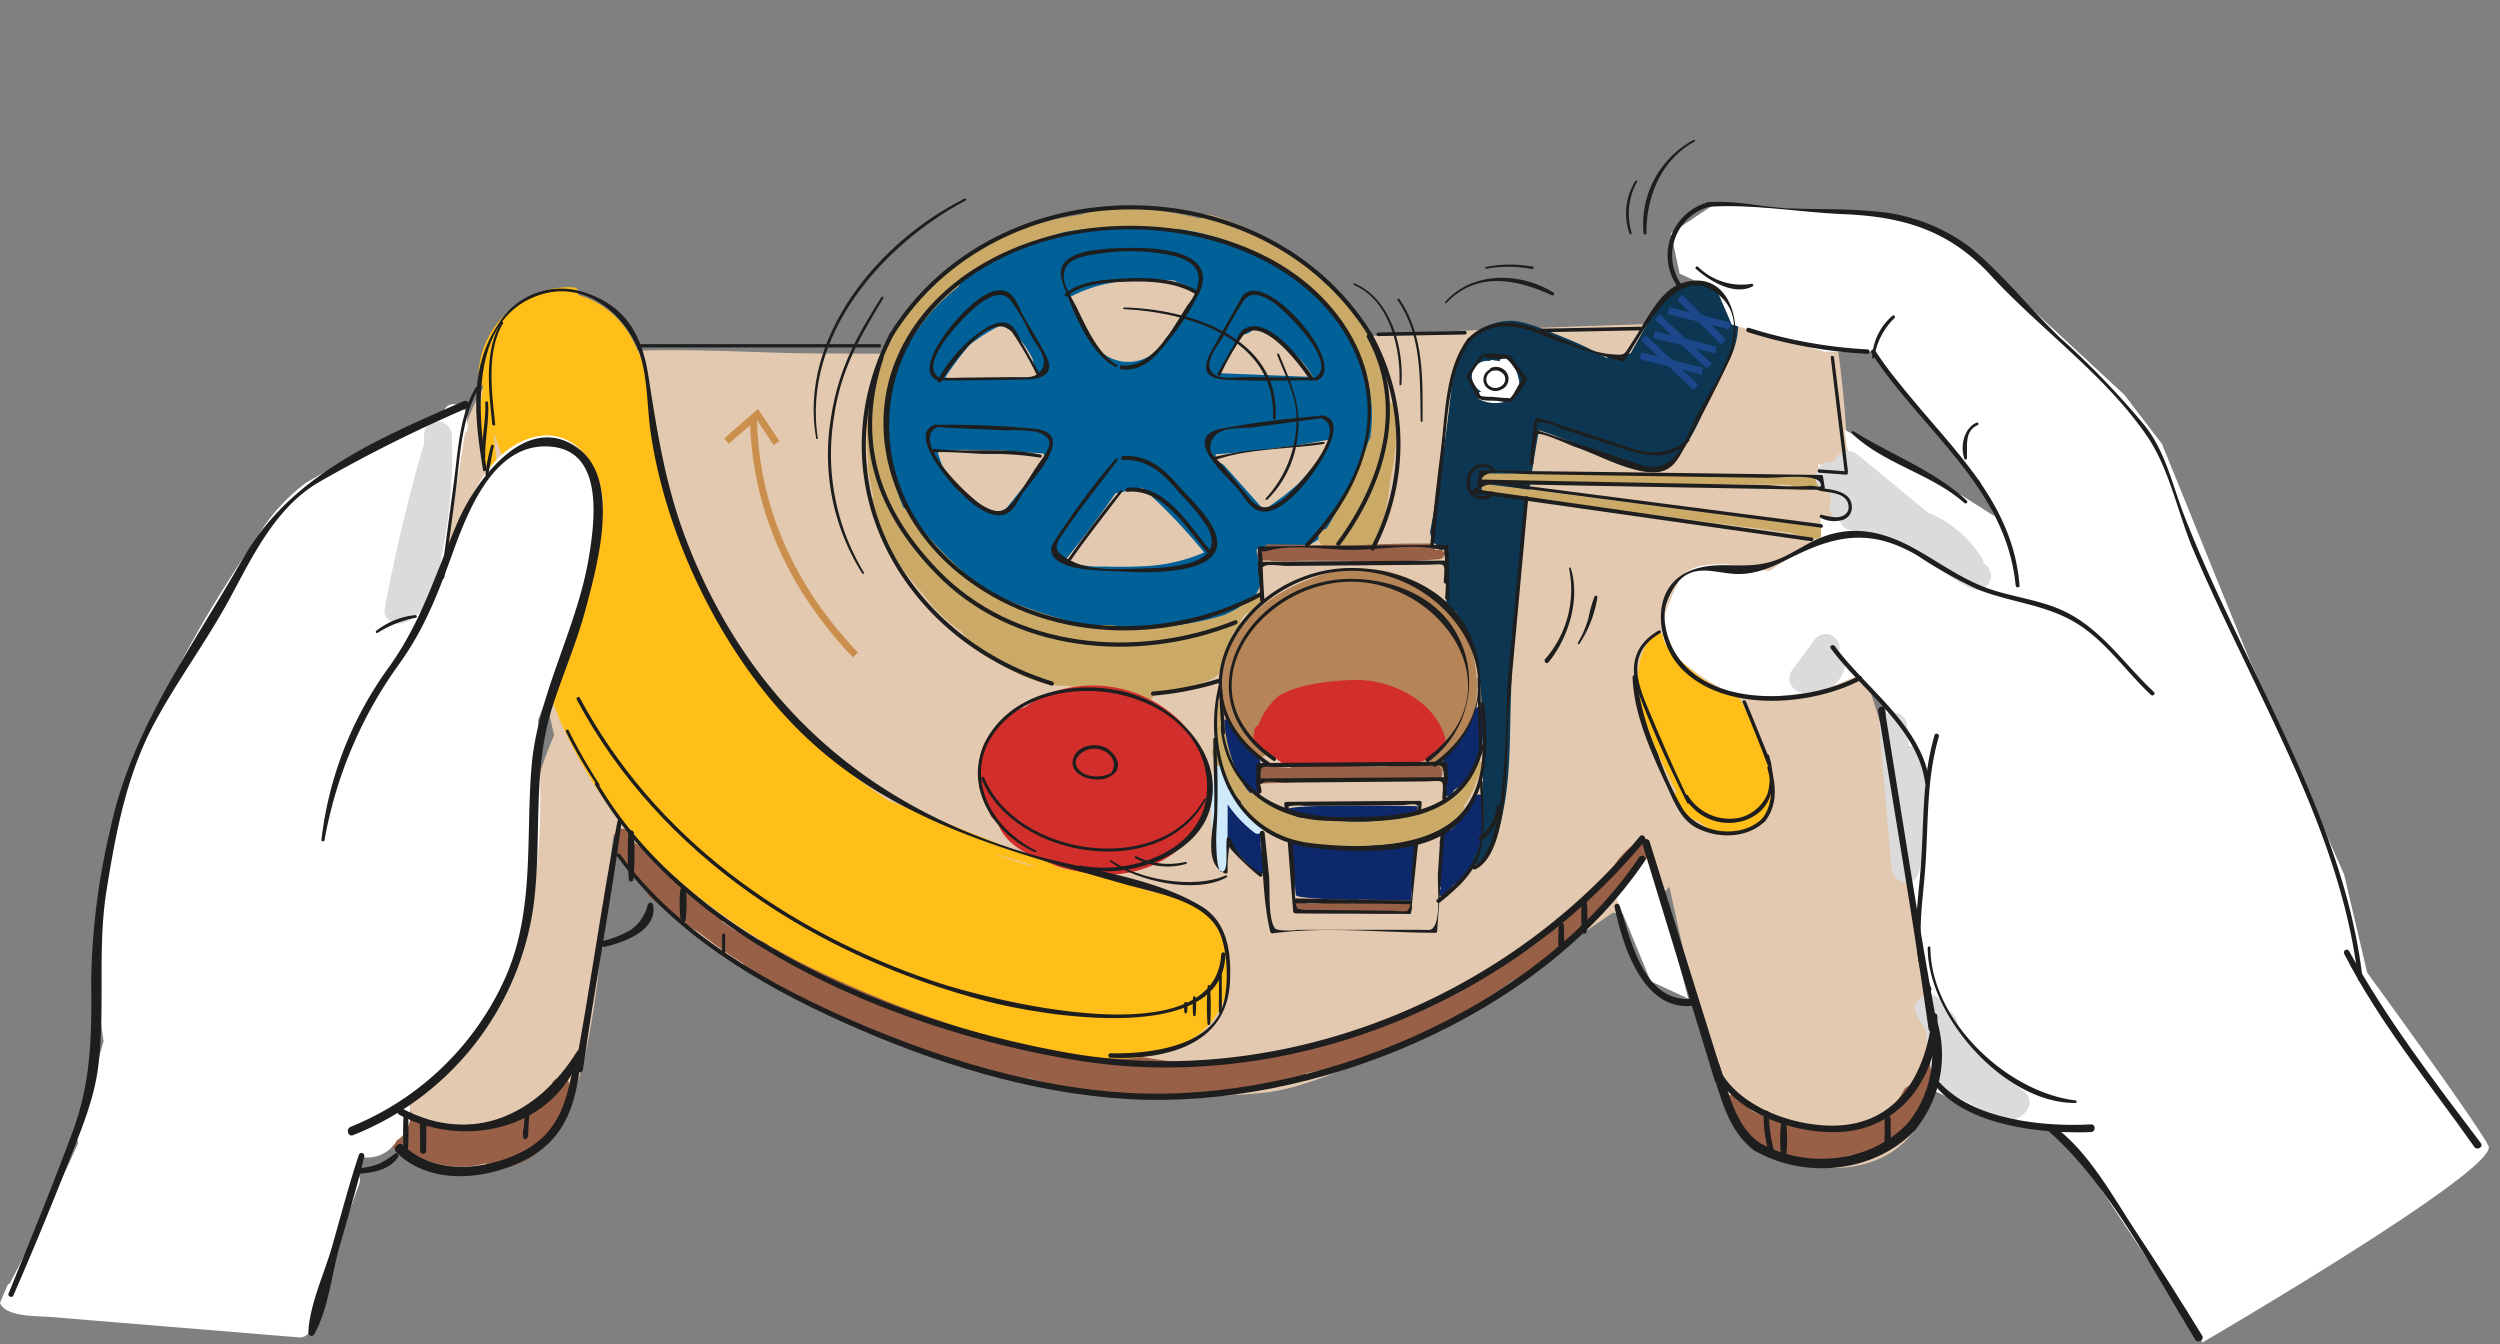 <svg id="Group_1070" data-name="Group 1070" xmlns="http://www.w3.org/2000/svg" xmlns:xlink="http://www.w3.org/1999/xlink" width="255.577" height="137.397" viewBox="0 0 255.577 137.397">
  <rect x="0" y="0" width="255.577" height="137.397" fill="#808080" stroke="none"/>
  <defs>
    <clipPath id="clip-path">
      <rect id="Rectangle_1505" data-name="Rectangle 1505" width="255.577" height="137.397" fill="none"/>
    </clipPath>
  </defs>
  <g id="Group_1069" data-name="Group 1069" clip-path="url(#clip-path)">
    <path id="Path_1079" data-name="Path 1079" d="M195.413,98.345c-1.912-11.767-4.037-23.669-8.627-34.726-.036-.085-.085-.153-.124-.232a3.785,3.785,0,0,0-1.191-3.719,2.775,2.775,0,0,0,.811-1.216c1.319-3.768.493-8.174.353-12.118a120.031,120.031,0,0,0-1.025-12.048A1.9,1.9,0,0,0,185,33.067a2.938,2.938,0,0,0-3.032-2.242,30.67,30.67,0,0,0-6.6.833c-2.968-.5-6.132-.049-9.127.052q-6.068.2-12.137.415c-8.119.3-16.2.609-24.269,1.627-.941.119-1.781-5.587-1.781-5.587L106.523,23.9s-9.046,10.9-15.7,10.858q-4.664-.029-9.327-.042c-9.116-.025-19.316-1.155-28.279.865-.355.068-.711.133-1.06.212a3.351,3.351,0,0,0-4.02.91c-4.852,6.415-4.557,15.841-5.6,23.467-.571,4.171-2.235,17.3,5.214,16.728a2.6,2.6,0,0,0,2.436-1.854c.542-2.453-.806-4.742-.993-7.191a47.521,47.521,0,0,1,.494-8.927q.137-1.206.269-2.392,2.468,8.536,4.4,17.215C51.89,79.259,51.23,85.546,50.14,91.444c-.753,4.076-8.1,17.34-8.1,17.34s-5.272,4.537-2.818,6.869c3.072,2.917,7.556,2.784,11.441,1.122,4.808-2.055,6.351-7.447,7.282-12.37,1.276-6.748,1.539-13.742,2.5-20.548a19.811,19.811,0,0,0,2.216,2.615c3.85,9.058,15.9,13.829,24.264,17.295,12.579,5.208,26.4,7.909,40.024,6.52,11.174-1.14,35.655-18.413,35.655-18.413s2.747.931,5.767-2.643c.917,4.149,1.836,8.3,2.785,12.44,1.774,7.745,6.154,17.682,15.934,16.16,9.443-1.468,9.5-12.239,8.321-19.486M50.523,51.785c.051-.383.111-.762.166-1.143.051.758.1,1.519.172,2.275-.113-.377-.222-.756-.338-1.132" transform="translate(2.288 1.418)" fill="#e3c9af"/>
    <path id="Path_1080" data-name="Path 1080" d="M56.031,105.19a.954.954,0,0,0-1.839-.507,8.7,8.7,0,0,1-1.512,2.564,1.049,1.049,0,0,0-.859.239c-.028.023-.057.04-.085.062a.937.937,0,0,0-.833,0,13.864,13.864,0,0,1-10.435.486.91.91,0,0,0-.439-.29.945.945,0,0,0-.123,0,.9.9,0,0,0-.649-.694.971.971,0,0,0-1.173.666.36.36,0,0,1-.007.049.734.734,0,0,0-.181.063l-.194.148a.954.954,0,0,0-.244.421,2.39,2.39,0,0,0-.166.927,2.679,2.679,0,0,0,.167.93,2.785,2.785,0,0,0,1.3,1.532,1.006,1.006,0,0,0,.781.322.961.961,0,0,0,1.089.1c.026-.018.042-.043.067-.062a9.77,9.77,0,0,0,6.733.619c1.728.914,3.821.086,5.26-1.038a9.158,9.158,0,0,0,3.167-4.775.874.874,0,0,0-.082-.691,8.23,8.23,0,0,0,.255-1.061" transform="translate(2.212 6.17)" fill="#986047"/>
    <path id="Path_1081" data-name="Path 1081" d="M163.8,81.439a6.7,6.7,0,0,0-2.542,2.75,15.875,15.875,0,0,1-2.849,3.414,62.554,62.554,0,0,1-5.675,4.676.931.931,0,0,0-.922.18c-.99.845-2.016,1.641-3.068,2.4a.846.846,0,0,0-.88.015,71.293,71.293,0,0,1-23.024,8.557c-.014,0-.026,0-.042,0a57.106,57.106,0,0,1-6.665.753.978.978,0,0,0-.5-.226A151.287,151.287,0,0,1,75.109,91.929a.9.9,0,0,0-.478-.377,30.351,30.351,0,0,1-3.12-1.249l-1.2-.818a.817.817,0,0,0-.264-.672l-8.313-7.165a1.085,1.085,0,0,0-.56-.245l-.013-.015c0-.006,0-.012,0-.019v-.448a.725.725,0,0,0-.082-.367.863.863,0,0,0-.5-.5.721.721,0,0,0-.368-.083L59.954,80a.946.946,0,0,0-.421.246l-.149.193a.945.945,0,0,0-.13.481v.448a1.052,1.052,0,0,0,.28.676l0,0a1.042,1.042,0,0,0,.108.458,10.141,10.141,0,0,0,3.033,3.517.788.788,0,0,0,.239.935,33.056,33.056,0,0,0,5.055,3.633,44.789,44.789,0,0,0,4.486,3.166.826.826,0,0,0,.46.63q1.743.926,3.516,1.8a.887.887,0,0,0,.265.326,22.651,22.651,0,0,0,6.536,3.07c.732.267,1.468.521,2.2.781a.808.808,0,0,0,.357.284c5.12,2.161,10.453,4.36,16.005,4.861,1.716.475,3.435.939,5.162,1.377a.865.865,0,0,0,.868-.239c7.166,1.256,14.477.312,21.573-1.115a.77.77,0,0,0,.633-.555,50.425,50.425,0,0,0,21.12-9.563.829.829,0,0,0,.643-.146,66.531,66.531,0,0,0,7.612-5.993,17.713,17.713,0,0,0,3.05-3.4c.654-1.016,1.173-2.221,2.3-2.788,1.1-.549.133-2.195-.962-1.646" transform="translate(3.515 4.744)" fill="#986047"/>
    <path id="Path_1082" data-name="Path 1082" d="M188.019,102.536a.959.959,0,0,0-1.3.342c-.282.655-.6,1.349-.949,2.036a.928.928,0,0,0-1.011.44,10.081,10.081,0,0,1-.738,1.208c-1.9,2.38-5.42,2.7-8.352,2.549a.861.861,0,0,0-.488.122,17.46,17.46,0,0,1-5.876-1.694,9.242,9.242,0,0,1-1.159-1.252.983.983,0,0,0-1.3-.342.959.959,0,0,0-.342,1.3c.178.236.372.454.565.676a.834.834,0,0,0,.45.833c.256.144.52.273.783.4.053.047.111.088.166.133a.834.834,0,0,0,.248.806,11.21,11.21,0,0,0,10.718,1.887.857.857,0,0,0,.13.017c4.6-.256,7.172-4.346,8.805-8.164a.985.985,0,0,0-.342-1.3" transform="translate(9.869 6.076)" fill="#986047"/>
    <path id="Path_1083" data-name="Path 1083" d="M108.6,47.4c-.082.03-.072.029,0,0" transform="translate(6.439 2.812)" fill="#006098"/>
    <path id="Path_1084" data-name="Path 1084" d="M131.61,28.613c-7.515-8.992-20.368-9.087-30.675-5.6-5.434,1.841-10.469,4.975-13.551,9.929a1.253,1.253,0,0,0,.073,1.524c-.014.04-.033.078-.048.118a.89.89,0,0,0-.781.242c-2.749,2.567-2.3,6.8-1.432,10.1a26.574,26.574,0,0,0,1.141,3.344c.013.077.021.156.037.233a12.151,12.151,0,0,0,4.5,7.954c3.51,4.411,9.216,6.731,14.805,7.19a41.935,41.935,0,0,0,12.3-1.151c1.707-.373,3.6-.813,4.809-2.173a4.339,4.339,0,0,0,.675-5.045c.007-.139,0-.28.007-.419.708.011,1.417.016,2.123-.015a1.261,1.261,0,0,0,1.382.38c5.249-1.568,8.319-6.9,8.984-12.079a18.95,18.95,0,0,0-4.344-14.539m-9.627,4.328a1.3,1.3,0,0,0,1.02-.412s.088-.087.139-.14c0,.016.088-.028.061-.029l.129-.035c.065,0,.2-.013.225-.014l.069,0s.012.01.05.019c.124.033.248.066.371.107a2.932,2.932,0,0,1,.5.257,13.38,13.38,0,0,1,1.274.856c.123.091.209.162.427.345.195.163.385.332.571.505q.559.52,1.066,1.09a11.239,11.239,0,0,1,.776.96c.2.276.376.569.556.856l-.579-.021-3.337-.136-5.6-.228q1.095-2.013,2.28-3.979m-10.524-5.488a19.931,19.931,0,0,1,3.609-.006,1.373,1.373,0,0,0,.516.272c.181.05.356.117.531.182a5.641,5.641,0,0,1,.878.513c.089.073.173.154.257.233-.874,1.5-1.783,2.987-2.774,4.417a1.3,1.3,0,0,0-.421.446c-.083.148-.169.3-.265.436,0,0-.086.118-.122.171-.032.037-.072.088-.081.1-.112.127-.229.251-.352.37-.077.073-.158.143-.237.214l-.039.037a5.6,5.6,0,0,1-.894.548l-.118.056c-.047.017-.114.044-.128.05-.179.065-.363.12-.549.166-.059.014-.308.059-.346.072-.161.018-.323.029-.485.032-.209,0-.414-.02-.622-.024h-.022l-.01,0c-.09-.018-.182-.031-.271-.051a6.15,6.15,0,0,1-.6-.163c-.085-.028-.168-.059-.253-.091a.459.459,0,0,1-.048-.02c-.187-.09-.371-.187-.548-.294-.079-.049-.157-.1-.233-.151-.035-.023-.274-.208-.1-.067a1.945,1.945,0,0,0-.6-.321q-1.4-2.714-2.8-5.428a14.563,14.563,0,0,1,7.125-1.692M94.127,34a18.8,18.8,0,0,1,3.138-1.968c.026.01.054.016.079.025l.117.047.114.05c.122.057.244.118.363.181a7.605,7.605,0,0,1,.7.421l.127.09c.218.256.439.514.64.783a14.1,14.1,0,0,1,1.142,1.787,4.819,4.819,0,0,0,.769,1.912c-3.232-.047-6.493.412-9.7.025A31.43,31.43,0,0,1,94.127,34m6.415,13.371-1.985,2.494c-.359.451-.739.9-1.087,1.368a9.189,9.189,0,0,1-3.98-1.831c-.051-.041-.1-.083-.154-.126-.075-.064-.153-.119-.23-.173a24.987,24.987,0,0,1-1.818-2.791c-.135-.386-.269-.771-.392-1.161-.015-.047-.029-.094-.043-.142.779-.1,1.559-.194,2.341-.262l4.011.046,4.488.335a.724.724,0,0,0,.052.232.71.71,0,0,0,.178.278q-.691.868-1.381,1.734m11.236,9.278c-1.324.074-2.651.067-3.977.025a9.547,9.547,0,0,1-3.661-.537,2.608,2.608,0,0,0-.263-.1c1.795-2.238,3.525-4.527,5.172-6.877a2.43,2.43,0,0,0,1.049-.222c-.03.014-.054.023-.076.032l.055-.019c.124-.042.246-.086.371-.123.2-.059.4-.108.607-.147.044-.008.079-.014.111-.018.077-.007.156-.015.234-.019.129-.007.26,0,.39,0,1.19,1.076,2.351,2.184,3.452,3.352q1.052,1.119,2.048,2.288c.268.316.531.636.792.957a17.356,17.356,0,0,1-6.3,1.407M130.429,44.9a30.3,30.3,0,0,1-2.305,2.872c-.15.164-.308.323-.462.485-.456.4-.922.794-1.4,1.167-.034.026-.085.066-.115.088l-.271.2c-.217.162-.436.322-.656.481-.334.242-.671.478-1.007.715q-2.02-2.263-4.04-4.523a1.2,1.2,0,0,0-.636-.349c-.072-.1-.148-.2-.22-.305-.023-.032-.044-.066-.068-.1a1.45,1.45,0,0,0,.014-.428,101,101,0,0,0,11.559-1.49,10.713,10.713,0,0,1-.389,1.181" transform="translate(5.015 1.239)" fill="#006098"/>
    <path id="Path_1085" data-name="Path 1085" d="M137.132,40c-.757-9.486-9.44-16.64-18.387-19.243a.848.848,0,0,0-1.028.423,35.634,35.634,0,0,0-4.417-.874,16.719,16.719,0,0,0-7.711.438c-.02.006-.03.02-.048.028a27.341,27.341,0,0,0-13.793,5.877.416.416,0,0,0-.131.179l-.017.011a21.23,21.23,0,0,0-8.039,15.176.891.891,0,0,0,.061.413c.007.358.029.713.055,1.066a13.462,13.462,0,0,0,.144,2.624.835.835,0,0,0-.064.445,22.451,22.451,0,0,0,.579,3.032,1,1,0,0,0-.291.433c-.251.792.388,1.8.707,2.506a25.93,25.93,0,0,0,2.67,4.581,28.148,28.148,0,0,0,1.947,2.372,15.662,15.662,0,0,0,3.951,3.882,12.894,12.894,0,0,0,2.972,2.695c2.326,1.579,5.162,2.941,8.021,2.874,1,.363,2.3-.007,3.315.04a8.086,8.086,0,0,1,4.042,1.349.963.963,0,0,0,1.3-.341.924.924,0,0,0,.049-.144,20.523,20.523,0,0,0,4.828-1.19,11.215,11.215,0,0,0,1.385-.588c.512-.284.637-.953.825-1.471q.529-1.454,1.021-2.921a.74.74,0,0,0,.023-.264c.025-.006.051-.014.075-.022a.921.921,0,0,0,.636-1.079c.158-.211.309-.425.471-.631a16.166,16.166,0,0,0,1.569-1.048c.482-.367.007-1.194-.481-.822-.2.154-.41.3-.619.44a.389.389,0,0,0-.592.043c-.177.216-.341.443-.514.663q-.685.392-1.406.718a28.826,28.826,0,0,1-7.031,1.238,29.578,29.578,0,0,1-3.728-.065,8.3,8.3,0,0,0-3.006-.02A49.668,49.668,0,0,1,95.99,59.273a38.161,38.161,0,0,1-8.076-8.162.939.939,0,0,0-.5-.388,24.206,24.206,0,0,1-1.838-7.291,8.917,8.917,0,0,1,.194-1.337.89.89,0,0,0-.227-.844,19.453,19.453,0,0,1,7.4-13.06.83.83,0,0,0,.232-.875,39.471,39.471,0,0,1,10.709-4.786,37.368,37.368,0,0,1,11.124-.207.352.352,0,0,0,.332-.124,27.3,27.3,0,0,1,5.772,1.432.3.3,0,0,0,.059.01c8.067,3.351,15.4,10.674,13.936,19.986a.911.911,0,0,0-.111.181c-.6,1.624-1.267,3.217-2.021,4.773q-.551,1.139-1.154,2.249c-.2.371-.408.737-.617,1.1-.1.182-.212.364-.318.546l-.129.218a.539.539,0,0,0-.117.174.947.947,0,0,0-.149,1.845,1.427,1.427,0,0,0,.6.026,2,2,0,0,1,1.266.445.966.966,0,0,0,1.349,0l.012-.015a.751.751,0,0,0,.1.035c1.029.214,1.533-.532,1.923-1.364a13.549,13.549,0,0,0,.913-2.623,22.789,22.789,0,0,0,.492-3.177,31.19,31.19,0,0,0,.7-7.156.874.874,0,0,0-.721-.883" transform="translate(4.957 1.191)" fill="#cbaa68"/>
    <path id="Path_1086" data-name="Path 1086" d="M114.543,69.346a12.722,12.722,0,0,0-12.037-2.668,11.3,11.3,0,0,0-3.333,1.7,4.565,4.565,0,0,0-2.6,1.853,4.821,4.821,0,0,0-1.933,3.051,6.738,6.738,0,0,0-.022,2.253l-.005.034a1.047,1.047,0,0,0-.079.466c-.012.077-.028.154-.038.231a.737.737,0,0,0,.18.628,6.415,6.415,0,0,0,.727,1.718q.1.331.2.659a.866.866,0,0,0,.727.646.656.656,0,0,0,.025.2c.672,2,2.472,3.028,4.313,3.823a17.544,17.544,0,0,0,6.734,1.561c3.96.042,8.069-1.912,9.814-5.618s.257-7.911-2.662-10.543" transform="translate(5.605 3.924)" fill="#d12e2c"/>
    <path id="Path_1087" data-name="Path 1087" d="M137.546,56.15c-3.7-1.882-7.647-1.5-11.381.09-3.484,1.488-6.8,4.086-8.013,7.809-1.163,3.584-.073,7.875,3.188,9.949a.842.842,0,0,0,1.173-.207.769.769,0,0,0,.057-.059,9.9,9.9,0,0,1,3.754-2.925.815.815,0,0,0,.159-.01,21.591,21.591,0,0,1,9.814-.287,6.537,6.537,0,0,1,3.3,2.507.95.95,0,0,0,.351.331c-.168.224-.332.451-.519.66-.816.912.528,2.265,1.349,1.347,5.284-5.9,4-15.529-3.233-19.207" transform="translate(6.983 3.256)" fill="#b68557"/>
    <path id="Path_1088" data-name="Path 1088" d="M139.969,53.095c-.157.014-.312.018-.469.031a.474.474,0,0,0-.424-.668c-2.689-.026-5.376.053-8.061.192l-.017,0-8.52-.111a.444.444,0,0,0-.46.476c-.071,0-.141-.005-.212-.006a.448.448,0,0,0-.443.575.465.465,0,0,0,.44.606c.294,0,.589,0,.883,0a.452.452,0,0,0,.238.069q1.781,0,3.564-.049l6.492.037a.449.449,0,0,0,.264.087q3.367,0,6.726-.284c.607-.052.612-1.005,0-.953" transform="translate(7.199 3.112)" fill="#986047"/>
    <path id="Path_1089" data-name="Path 1089" d="M139.876,73.936a1.932,1.932,0,0,0-1.238-.195c-.589.031-1.179.065-1.769.1l-2.8.151c-3.038-.065-6.079-.06-9.118.031a.463.463,0,0,0-.269.1c-.959-.056-1.918-.118-2.876-.191-.513-.039-.587.62-.242.862-.583.054-.581.972.025.947l6.951-.3a.455.455,0,0,0,.337-.159c2.4.1,4.793.155,7.191.157,1.176,0,2.364.033,3.539-.031.806-.043.863-1.063.265-1.474" transform="translate(7.186 4.374)" fill="#986047"/>
    <path id="Path_1090" data-name="Path 1090" d="M122.371,84.61c-.18-.764-.337-1.531-.48-2.3q.035-1.333.069-2.668a.42.42,0,0,0-.123-.32c-.017-.512-.049-1.023-.1-1.531q.04-1.065.082-2.126l.046-1.221a1.836,1.836,0,0,0-.175-1.1,3.419,3.419,0,0,0-.695-.659q-.4-.351-.766-.738a10.768,10.768,0,0,1-1.369-1.807.472.472,0,0,0-.122-.131c-.005-.039-.008-.078-.015-.118-.075-.6-1.03-.608-.953,0,.164,1.289.311,2.581.463,3.872q.1,3.782.209,7.563a.437.437,0,0,0,.283.41,10.1,10.1,0,0,0,2.943,3.415c.356.264.787-.172.7-.539" transform="translate(6.987 4.119)" fill="#0d296b"/>
    <path id="Path_1091" data-name="Path 1091" d="M137.557,77.8s-13.344-.272-13.286.339q.415,4.371.831,8.744c.058.606,11.782.564,11.782.564Z" transform="translate(7.372 4.612)" fill="#0d296b"/>
    <path id="Path_1092" data-name="Path 1092" d="M136.838,87.332a3.528,3.528,0,0,0-2.264-.447l-2.994-.094a.424.424,0,0,0-.452.423l-.3-.018c-.893-.054-1.788-.1-2.684-.079a6.641,6.641,0,0,1-2.627-.019c-.556-.245-1.041.576-.48.822a5.026,5.026,0,0,0,2.465.176,26.3,26.3,0,0,1,3.112.042,30.171,30.171,0,0,0,6.013-.008.479.479,0,0,0,.211-.8" transform="translate(7.403 5.149)" fill="#986047"/>
    <path id="Path_1093" data-name="Path 1093" d="M143.654,74.046a6.031,6.031,0,0,1-3.4,4.175.32.32,0,0,0-.1.082,19.743,19.743,0,0,1-3.179,1.077.369.369,0,0,0-.407-.054,8.232,8.232,0,0,1-1.108.359,20.776,20.776,0,0,1-4.254.264.783.783,0,0,0-.089.014c-.089-.005-.176-.01-.264-.016-1.7-.119-3.394-.275-5.091-.426l-2.343-1c-.61-.262-1.449-.578-1.681-1.268a.5.5,0,0,0-.826-.174,4.32,4.32,0,0,1-.978-1.425,13.907,13.907,0,0,1-1.024-2.377,14.51,14.51,0,0,1-.7-4.983c.019-.613-.934-.613-.953,0a15.462,15.462,0,0,0,.438,4.166c-.323-.216-.878.029-.731.5a12.611,12.611,0,0,0,2.966,4.981.869.869,0,0,0,.211.918,12.018,12.018,0,0,0,7.828,3.586,1.3,1.3,0,0,0,.379.1,18.285,18.285,0,0,0,5.089-.133,21.056,21.056,0,0,0,5.005-.731.389.389,0,0,0,.258-.22.314.314,0,0,0,.07-.007c.072-.029.139-.066.21-.1a6.386,6.386,0,0,0,3.688-2.6.433.433,0,0,0,.043-.37,8.811,8.811,0,0,0,1.2-2.245.345.345,0,0,0,.012-.123,6.7,6.7,0,0,0,.655-1.725c.132-.6-.787-.853-.919-.253" transform="translate(6.937 4.024)" fill="#cbaa68"/>
    <path id="Path_1094" data-name="Path 1094" d="M121.867,79.963a11.181,11.181,0,0,1-3.041-3.515.42.42,0,0,0-.246-.2l0-.9a.45.45,0,0,0-.516-.453c.019-.182.025-.367.048-.549.073-.608-.88-.6-.953,0a36.328,36.328,0,0,0,.151,9.731.365.365,0,0,0,.314.334.477.477,0,0,0,.924-.145q.013-3.21.023-6.418a12.39,12.39,0,0,0,2.813,2.948.479.479,0,0,0,.651-.171.488.488,0,0,0-.171-.653" transform="translate(6.935 4.383)" fill="#cfeafa"/>
    <path id="Path_1095" data-name="Path 1095" d="M143.426,68.688a.479.479,0,0,0-.936-.127,11.007,11.007,0,0,1-2.7,4.469.428.428,0,0,0-.525.448q.076,1.478.154,2.956c0,.02.013.031.015.049-.029.053-.058.1-.087.157-.3.537.525,1.018.824.482.076-.14.154-.279.231-.418,2.832-1.518,3.045-5.16,3.024-8.015" transform="translate(8.262 4.047)" fill="#0d296b"/>
    <path id="Path_1096" data-name="Path 1096" d="M143.457,77.287c.076-.494-.6-.883-.872-.367a14.671,14.671,0,0,1-2.449,3.341.513.513,0,0,0-.772.381c-.012.122-.019.245-.031.367-.085.075-.16.156-.246.229a.434.434,0,0,0,.163.747c-.109,1.314-.207,2.629-.276,3.945a.417.417,0,0,0,.107.284l0,.021c-.04.082-.079.162-.121.244a.477.477,0,1,0,.824.481c.163-.332.328-.663.493-.995a6.949,6.949,0,0,0,2.886-3.041c.731-1.819.007-3.764.3-5.637" transform="translate(8.24 4.549)" fill="#0d296b"/>
    <path id="Path_1097" data-name="Path 1097" d="M169.489,30.876a4.361,4.361,0,0,0-1.918-3.239,4.092,4.092,0,0,0-3.921.034,9.045,9.045,0,0,0-3.495,3.925q-.825,1.449-1.638,2.908a4.231,4.231,0,0,1-1.868.162A.508.508,0,0,0,156.1,35c-.89-.487-1.779-.962-2.7-1.381-.977-.441-1.97-.844-2.966-1.24a20.182,20.182,0,0,0-2.875-1.005,5.232,5.232,0,0,0-4.987,1.258,8.4,8.4,0,0,0-2.216,4.694,1.018,1.018,0,0,0-.128.4q-.788,7.481-2.187,14.878a.927.927,0,0,0,.244.833.919.919,0,0,0,.261.586l.193.148a.949.949,0,0,0,.482.131l.682.088c-.13,1.846-.217,3.7-.245,5.549a.963.963,0,0,0,.946.951c2.4,3.412,2.673,7.684,2.742,11.719.04,2.364.052,4.728.077,7.091.012,1.115.061,2.238.012,3.354a4.434,4.434,0,0,1-.924,2.854c-.408.457.265,1.132.675.674a4.064,4.064,0,0,0,.495-.7.372.372,0,0,0,.469-.227c2.217-5.052,1.947-10.662,2.126-16.056q.292-8.916,1.414-17.779c.4-3.161.892-6.31,1.449-9.448.977.317,1.941.669,2.894,1.047l2.743,1.272a16.434,16.434,0,0,0,4.781,1.752,4.221,4.221,0,0,0,3.867-1.446,22.319,22.319,0,0,0,2.485-4.456c.868-1.718,1.781-3.423,2.592-5.168a8.333,8.333,0,0,0,1-4.495" transform="translate(8.188 1.611)" fill="#0c3651"/>
    <path id="Path_1098" data-name="Path 1098" d="M178.66,51.274l-3.833-.5c-.089-.039-.182-.065-.269-.107a.466.466,0,0,0-.445.015l-22.929-2.971-7.75-1c-.607-.078-.6.876,0,.953l27.477,3.56,3.688.479a7.9,7.9,0,0,0,4.025.521l.036,0V52.22c.043-.006.085,0,.128-.01.582-.087.351-.874-.127-.936" transform="translate(8.482 2.771)" fill="#cbaa68"/>
    <path id="Path_1099" data-name="Path 1099" d="M177.1,46.081c-2.149-.22-4.313-.194-6.469-.209l-6.643-.044-13.048-.088-7.472-.051a.477.477,0,0,0,0,.953l26.214.177c1.648.011,3.305,0,4.956.057a.413.413,0,0,0,.334.456,3.106,3.106,0,0,0,2.37-.362.481.481,0,0,0-.24-.889" transform="translate(8.484 2.711)" fill="#cbaa68"/>
    <path id="Path_1100" data-name="Path 1100" d="M171.359,74.252a51.321,51.321,0,0,0-2.379-5.45,3.347,3.347,0,0,0-.719-1.19,3.57,3.57,0,0,0-1.121-.556,12.384,12.384,0,0,1-2.574-1.372,12.639,12.639,0,0,1-3.871-4.318.417.417,0,0,0-.326-.229.446.446,0,0,0-.555.064c-2.326,2.231-1.933,5.825-1.057,8.626a40.559,40.559,0,0,0,2.215,5.422c.337.7.679,1.418,1.059,2.109l-.014.005a.489.489,0,0,0-.172.651,5.257,5.257,0,0,0,2,2.212.472.472,0,0,0,.363.047,5.231,5.231,0,0,0,3.84,1.391,4.04,4.04,0,0,0,3.3-2.537,6.871,6.871,0,0,0,.008-4.875" transform="translate(9.378 3.623)" fill="#ffbe18"/>
    <path id="Path_1101" data-name="Path 1101" d="M122.878,96.39a8.3,8.3,0,0,0-7.212-6.977.361.361,0,0,0-.4.211,61.564,61.564,0,0,0-9.609-2.53,29.473,29.473,0,0,0-6.274-2.285.474.474,0,0,0-.287-.305L88.053,80.172a53.729,53.729,0,0,1-8.385-6.813,52.422,52.422,0,0,1-9.359-12.618,61.876,61.876,0,0,1-5.676-17.29c-.669-3.454-.992-7.137-2.678-10.287A9.064,9.064,0,0,0,56.346,28.5a.518.518,0,0,0-.4-.751,5.648,5.648,0,0,0-.9-.025c-.051,0-.1,0-.15.006-.09.005-.178.015-.266.024-4.693.369-8.779,4.824-8.42,9.6a.482.482,0,0,0,.448.448,21.117,21.117,0,0,0-.239,4.93,20.629,20.629,0,0,0,1.444,6.307c.222.554,1.1.352.919-.252a24.835,24.835,0,0,1-1.012-6.225C49.8,49.185,53.49,55.3,54.337,62.259a18.84,18.84,0,0,1-.339,6.8.426.426,0,0,0-.408.572A43.123,43.123,0,0,0,63.671,85.556,61.04,61.04,0,0,0,80.048,97.222a110.415,110.415,0,0,0,20.191,7.563,41.519,41.519,0,0,0,11.12,1.781,13.725,13.725,0,0,0,8.334-2.371,8.4,8.4,0,0,0,3.185-7.805M101.9,86.533c.453.153.9.32,1.344.5-1.461-.389-2.9-.85-4.317-1.368,1.005.265,2,.543,2.972.871" transform="translate(2.74 1.644)" fill="#ffbe18"/>
    <path id="Path_1102" data-name="Path 1102" d="M140.578,71.627c-1.007-3.916-5.672-6.175-9.556-6.005-2.391.1-5.321.426-7.4,1.57a7.222,7.222,0,0,0-2.165,3.079.518.518,0,0,0-.126.049.589.589,0,0,0-.265.653c.006.02.019.035.025.055a.61.61,0,0,0-.1.548,1.377,1.377,0,0,0,.215.382,5.407,5.407,0,0,0,.907.941,4.976,4.976,0,0,0,1.072.668,7.856,7.856,0,0,0,.715.561c.008.005.019.005.029.011a.9.9,0,0,0,.59.249c3.058.141,6.125.106,9.182-.028.731-.032,1.457-.092,2.185-.154a13.672,13.672,0,0,0,2.03-.195,2.391,2.391,0,0,0,1.779-1.264.9.9,0,0,0,.881-1.121" transform="translate(7.176 3.892)" fill="#d12e2c"/>
    <path id="Path_1103" data-name="Path 1103" d="M61.583,48.636c-.364-3.613-3.01-7.331-7.076-6.243-3.655.977-5.825,4.647-7.107,7.926-.844,2.155-1.438,4.423-2.235,6.6l2.36-14.925a1.03,1.03,0,0,0,.192-1.208c.01-.07.021-.139.032-.209C48,39,45.59,38.327,45.34,39.913c-.024.151-.048.3-.073.456l-7.111,3.266a47.321,47.321,0,0,0-6.92,3.446A19.06,19.06,0,0,0,26.35,52.5c-1.474,2.164-2.9,4.358-4.267,6.592-5.407,8.865-9.84,18.54-11.444,28.87a51.727,51.727,0,0,0-.053,16.153L7.94,113.7a1.166,1.166,0,0,0,.056.827q-3.27,7.316-7.015,14.4a1.1,1.1,0,0,0-.162.039q-.412.952-.819,1.907c.523,1.464,3.877,1.345,5.112,1.446l8.418.689,17.04,1.4a1.149,1.149,0,0,0,1.089-1.695c0-.01.01-.018.013-.029q2.523-6.968,5.043-13.934a1.026,1.026,0,0,0-.355-1.252q.359-.761.74-1.514a3.455,3.455,0,0,0,3.385-1.564c.029-.047.044-.1.07-.146a2.77,2.77,0,0,0,1.073-1.177,3.411,3.411,0,0,0,.309-1.846,7.6,7.6,0,0,0-.288-1.326,28,28,0,0,0,9.119-9.617c3.111-5.5,4.174-11.846,4.407-18.089.137-3.649,0-7.3-.161-10.95,1.115-2.882,2.21-5.775,3.24-8.69.844-2.388,1.676-4.787,2.387-7.218a18.018,18.018,0,0,0,.941-6.722" transform="translate(0 2.314)" fill="#fff"/>
    <path id="Path_1104" data-name="Path 1104" d="M162.195,58.107c-.845,1.692-2.362,4.725-1.477,6.5s6.5,5.61,8.859,5.61a61.889,61.889,0,0,0,7.382-.886l3.543-1.477,2.658,2.952,3.248,21.262,2.362,16.537-.436,1.791s6.048,2.933,9.3,3.523a12.9,12.9,0,0,1,4.135,1.181l13.879,20.966s30.415-17.717,29.233-20.081-12.4-17.716-12.4-17.716l-2.362-10.04L220.368,66.08l-8.859-21.852-3.838-5.021L191.429,24.148s-4.43-2.658-5.316-2.953-10.63-.886-10.63-.886l-9.745-.59-4.429,2.952.886,4.133,3.839,1.772,1.487,3.434,9.439,2.767h5.02l10.926,13.288,1.477,3.543-3.248-2.067-12.107-6.791L179.668,47l-3.3-.709.186,2.024,3.654,1.518-.56,1.6-3.058.289.074,1.953-5.315,3.543s-7.678-2.067-9.155.886" transform="translate(9.519 1.17)" fill="#fff"/>
    <path id="Path_1105" data-name="Path 1105" d="M192.456,55.054c-.015-.006-.026-.014-.04-.02a1.246,1.246,0,0,0-.155-.482,11.73,11.73,0,0,0-5.575-4.752l-7.139-5.87a1.47,1.47,0,0,0-2.022,0,1.45,1.45,0,0,0-.364.68,2.465,2.465,0,0,0-.947.114c-1.262.424-1.457,2.426,0,2.757.106.025.263.056.432.093a4.6,4.6,0,0,0,.191.883,1.444,1.444,0,0,0,.843,2.09,1.3,1.3,0,0,0,.989,1.047l3.607.56a32.837,32.837,0,0,0,5.1,2.849,1.211,1.211,0,0,0,.188.218,13.06,13.06,0,0,0,3.446,2.3,1.472,1.472,0,0,0,1.957-.513,1.44,1.44,0,0,0-.513-1.957" transform="translate(10.393 2.582)" fill="#dbdbdb"/>
    <path id="Path_1106" data-name="Path 1106" d="M195.817,105.754a28.03,28.03,0,0,1-6.656-6.5,1.792,1.792,0,0,0-1.185-1.767c-.173-.278-.35-.552-.512-.835a1.431,1.431,0,0,0-2.47,1.444q.439.758.914,1.487c0,.013,0,.024,0,.036.106.882.226,1.763.337,2.645a5.39,5.39,0,0,0,.73,2.586,5.619,5.619,0,0,0,2.068,1.539q1.149.62,2.3,1.236c1.4.755,3.413,1.9,4.766.371a1.457,1.457,0,0,0-.29-2.246" transform="translate(10.964 5.692)" fill="#dbdbdb"/>
    <path id="Path_1107" data-name="Path 1107" d="M185.564,73.2a1.21,1.21,0,0,0-1.169-1.024q-.084-1-.172-2a1.467,1.467,0,0,0-1.429-1.43,1.441,1.441,0,0,0-1.43,1.43q.62,7.262,1.242,14.521c.131,1.518,2.409,2.049,2.809.38a26.768,26.768,0,0,0,.149-11.876" transform="translate(10.759 4.079)" fill="#dbdbdb"/>
    <path id="Path_1108" data-name="Path 1108" d="M178.176,63.626a1.511,1.511,0,0,0-.462-.474,1.555,1.555,0,0,0,.05-.912,1.458,1.458,0,0,0-.658-.855,1.441,1.441,0,0,0-1.1-.144l-.342.144a1.453,1.453,0,0,0-.514.513q-1.133,1.554-2.27,3.1a1.426,1.426,0,0,0-.143,1.1,1.38,1.38,0,0,0,.658.855,3.444,3.444,0,0,0,.754.269,3.7,3.7,0,0,0,.808.078,3.939,3.939,0,0,0,1.575-.413,3.447,3.447,0,0,0,1.788-2.166,1.485,1.485,0,0,0-.144-1.1" transform="translate(10.245 3.63)" fill="#dbdbdb"/>
    <path id="Path_1109" data-name="Path 1109" d="M42.684,40.676a1.442,1.442,0,0,0-1.539,1.313c.011.332.005.662.01.993a1.5,1.5,0,0,0-.1.249q-2.369,8.2-3.932,16.6c-.214,1.146,1.16,1.786,2.059,1.4,3.012-1.3,3.5-5.324,4.019-8.147A50.774,50.774,0,0,0,44,42.215a1.473,1.473,0,0,0-1.313-1.539" transform="translate(2.201 2.413)" fill="#dbdbdb"/>
    <path id="Path_1110" data-name="Path 1110" d="M159.512,82.55c-1.185.767-3.548,4.311-3.548,4.311l3.543,8.564,3.839,1.772Z" transform="translate(9.253 4.897)" fill="#fff"/>
    <path id="Path_1111" data-name="Path 1111" d="M146.8,36.639c0-.017.005-.033,0-.051a3.218,3.218,0,0,0-1.215-1.947.425.425,0,0,0-.708.252,1.583,1.583,0,0,0-.525-.084.47.47,0,0,0-.512.051,1.575,1.575,0,0,0-1.785,1.772A1.9,1.9,0,0,0,143.022,38h0a.421.421,0,0,0-.212.779,3.672,3.672,0,0,0,3.589-.195.422.422,0,0,0,.084-.635,1.044,1.044,0,0,0,.123-.09,1.2,1.2,0,0,0,.2-1.216" transform="translate(8.427 2.048)" fill="#fff"/>
    <path id="Path_1112" data-name="Path 1112" d="M142.413,86.032c3.716-1.851,3.064-12.6,3.372-15.971q1.007-11,2.014-22c.022-.243-.358-.24-.38,0q-.841,9.178-1.682,18.354c-.311,3.4.158,17.452-3.517,19.282-.221.11-.028.441.194.332" transform="translate(8.431 2.841)" fill="#1e1e1e"/>
    <path id="Path_1113" data-name="Path 1113" d="M141.817,32.735c-2.269,3.071-2.227,7.565-2.694,11.24q-.617,4.851-1.089,9.721c-.024.247.363.247.387,0q.372-3.844.837-7.679c.485-4.041.392-9.7,2.893-13.087.147-.2-.186-.394-.334-.2" transform="translate(8.189 1.937)" fill="#1e1e1e"/>
    <path id="Path_1114" data-name="Path 1114" d="M149.27,31.994c-2.652-1.1-5.456-1.439-7.632.792-.174.178.1.451.273.273,2.086-2.137,4.747-1.737,7.256-.693.23.1.329-.279.1-.373" transform="translate(8.399 1.847)" fill="#1e1e1e"/>
    <path id="Path_1115" data-name="Path 1115" d="M148,45.754a15.643,15.643,0,0,1,.367-2.971c.489-.236,3.306,1.1,3.843,1.279,2.349.781,5.571,2.63,8.087,2.619,1.876-.008,2.47-1.292,3.246-2.713,1.573-2.885,3.135-5.844,4.521-8.822,1.588-3.414-.017-9.521-5.007-7.757-2.23.788-3.675,4.081-4.891,5.886-.951,1.411-.656,1.454-2.157,1.339-2.3-.18-4.981-1.529-7.1-2.378-.231-.092-.332.282-.1.373a74.183,74.183,0,0,0,8.289,2.709.2.2,0,0,0,.218-.089c1.912-2.838,5.637-10.736,9.974-6.376,3.353,3.371-1.084,9.075-2.715,12.259a19.1,19.1,0,0,1-1.9,3.715c-1.811,2.071-3.412,1.174-5.27.556l-9.193-3.058a.2.2,0,0,0-.245.186q-.175,1.622-.349,3.246c-.026.247.36.245.387,0" transform="translate(8.757 1.606)" fill="#1e1e1e"/>
    <path id="Path_1116" data-name="Path 1116" d="M142.971,81.309a4.6,4.6,0,0,0,1.928-3.336c.035-.244-.337-.347-.373-.1a4.258,4.258,0,0,1-1.751,3.1.194.194,0,0,0,.2.334" transform="translate(8.465 4.611)" fill="#1e1e1e"/>
    <path id="Path_1117" data-name="Path 1117" d="M142.941,34.4q-.707.992-1.406,1.989a.16.16,0,0,0,0,.16c.2.359.394.72.594,1.078.149.267.353.893.6,1.075.431.312,1.412.21,1.929.26s1.133.26,1.553-.04a9.337,9.337,0,0,0,1.489-2.091.19.19,0,0,0,0-.2l-.917-1.224c-.213-.282-.51-.9-.818-1.085a2.456,2.456,0,0,0-1.02-.113,5.857,5.857,0,0,0-1.591-.047c-.173.039-.145.27,0,.323a6.3,6.3,0,0,0,2.088.164,1.422,1.422,0,0,1,.352.02c-.214-.083-.139-.055-.035.051a10.349,10.349,0,0,1,.742.981,12.124,12.124,0,0,1,.743.979c.11.18.2-.057-.077.224-.485.49-.748,1.511-1.322,1.881.271-.176-.286-.113-.467-.129-.46-.04-.918-.082-1.378-.121a3.741,3.741,0,0,1-1.039-.088c-.2-.088.215.164.019-.013a1.7,1.7,0,0,1-.231-.406c-.232-.408-.451-.828-.7-1.228-.265-.424-.221-.2-.115-.439a13.713,13.713,0,0,1,1.236-1.828c.1-.144-.131-.272-.23-.135" transform="translate(8.395 2.024)" fill="#1e1e1e"/>
    <path id="Path_1118" data-name="Path 1118" d="M143.748,35.695a1.162,1.162,0,0,0-.4,1.645,1.294,1.294,0,0,0,1.671.37,1.175,1.175,0,0,0,.593-1.588,1.3,1.3,0,0,0-1.7-.6c-.185.092-.047.341.13.31a1.063,1.063,0,0,1,1.238.408.836.836,0,0,1-.377,1.177.993.993,0,0,1-1.257-.178.88.88,0,0,1,.246-1.311c.135-.1.006-.334-.136-.232" transform="translate(8.492 2.1)" fill="#1e1e1e"/>
    <path id="Path_1119" data-name="Path 1119" d="M148.22,41.629c.3-.859-.086-.793.547-.877a7.332,7.332,0,0,1,2.176.71l5.829,1.9c2.49.814,5.042,1.544,7.133-.668a.118.118,0,0,0-.166-.166c-2.821,2.4-5.522.975-8.481.011-2.294-.747-4.586-1.508-6.886-2.24a.156.156,0,0,0-.194.147q-.108.555-.217,1.109a.134.134,0,0,0,.258.072" transform="translate(8.777 2.39)" fill="#1e1e1e"/>
    <path id="Path_1120" data-name="Path 1120" d="M57.43,75.747c9.42,16.3,31.244,25.192,49,28.135,21.631,3.587,44.443-5.638,58.284-22.362.283-.34-.206-.833-.489-.488-13.915,16.848-36.911,25.978-58.63,22.087-17.355-3.108-38.557-11.632-47.881-27.536a.163.163,0,0,0-.282.165" transform="translate(3.406 4.479)" fill="#1e1e1e"/>
    <path id="Path_1121" data-name="Path 1121" d="M59.551,82.637c5.676,7.89,14.494,13.114,23.211,17.029,9.076,4.076,19.054,7.227,29.04,7.807,18.9,1.1,42.129-8.442,52.841-24.375.249-.372-.351-.719-.6-.351-10.567,15.719-33.592,25.161-52.243,24.094-9.451-.54-18.918-3.427-27.581-7.129-9.081-3.881-18.435-9.129-24.351-17.262-.139-.192-.46-.008-.32.186" transform="translate(3.531 4.887)" fill="#1e1e1e"/>
    <line id="Line_42" data-name="Line 42" x1="4.133" y2="25.248" transform="translate(59.206 83.983)" fill="#fff"/>
    <path id="Path_1122" data-name="Path 1122" d="M59.837,79.234c-1.625,8.363-2.744,16.823-4.315,25.2-.1.516.709.72.78.215,1.186-8.471,2.827-16.879,3.961-25.356.032-.24-.379-.3-.426-.057" transform="translate(3.293 4.691)" fill="#1e1e1e"/>
    <path id="Path_1123" data-name="Path 1123" d="M56.5,101.986c-.732,4.266-1.4,7.8-5.648,9.854-3.662,1.769-8.742,2.261-11.855-.79-.472-.463-1.2.264-.727.727,3.226,3.151,8.284,2.881,12.2,1.219,4.951-2.1,6.168-5.842,6.663-10.924.034-.358-.571-.443-.632-.086" transform="translate(2.261 6.037)" fill="#1e1e1e"/>
    <path id="Path_1124" data-name="Path 1124" d="M178.433,46.116c-.471-3.87-.929-7.743-1.422-11.61-.026-.209-.357-.214-.333,0,.451,3.873.939,7.74,1.41,11.61.027.217.371.219.344,0" transform="translate(10.481 2.038)" fill="#1e1e1e"/>
    <path id="Path_1125" data-name="Path 1125" d="M175.579,45.638l2.756.2c.221.017.22-.327,0-.343l-2.756-.2c-.221-.016-.22.329,0,.344" transform="translate(10.406 2.687)" fill="#1e1e1e"/>
    <path id="Path_1126" data-name="Path 1126" d="M187.295,100.879c-1.972-10.782-3.622-21.625-5.377-32.444-.071-.435-.734-.251-.663.183,1.753,10.827,3.613,21.645,5.148,32.506.082.578,1,.345.892-.246" transform="translate(10.753 4.045)" fill="#1e1e1e"/>
    <path id="Path_1127" data-name="Path 1127" d="M184.865,109.686a12.115,12.115,0,0,0,2.29-11c-.151-.609-1.085-.352-.941.258a11.218,11.218,0,0,1-2.073,10.015c-.415.505.3,1.233.724.724" transform="translate(10.917 5.834)" fill="#1e1e1e"/>
    <path id="Path_1128" data-name="Path 1128" d="M169.3,111.179c5.181,3.006,12.313,2.31,16.456-2.076.453-.481-.273-1.21-.728-.727-3.834,4.086-10.41,4.774-15.252,1.988a.472.472,0,0,0-.476.815" transform="translate(10.03 6.42)" fill="#1e1e1e"/>
    <path id="Path_1129" data-name="Path 1129" d="M165.125,103.025c.99,3.019,1.726,6.493,4.4,8.5.489.367.97-.461.481-.822-2.445-1.8-3.109-5.193-4.015-7.916-.182-.548-1.053-.315-.871.24" transform="translate(9.795 6.079)" fill="#1e1e1e"/>
    <path id="Path_1130" data-name="Path 1130" d="M158.494,81.448q3.713,12.114,7.41,24.234c.173.565,1.065.322.888-.245q-3.777-12.1-7.552-24.195c-.148-.474-.893-.272-.746.206" transform="translate(9.402 4.804)" fill="#1e1e1e"/>
    <path id="Path_1131" data-name="Path 1131" d="M148.82,32.095l10.04-.195a.185.185,0,0,0,0-.37l-10.04.2a.183.183,0,0,0,0,.367" transform="translate(8.818 1.871)" fill="#1e1e1e"/>
    <path id="Path_1132" data-name="Path 1132" d="M133.023,32.463l8.853-.16a.183.183,0,0,0,0-.367q-4.427.083-8.853.162a.182.182,0,0,0,0,.364" transform="translate(7.881 1.895)" fill="#1e1e1e"/>
    <path id="Path_1133" data-name="Path 1133" d="M61.846,33.553l24.412,0a.171.171,0,0,0,0-.341l-24.412,0a.166.166,0,0,0,0,.333" transform="translate(3.659 1.971)" fill="#1e1e1e"/>
    <path id="Path_1134" data-name="Path 1134" d="M42.894,56.817q.556-4.165,1.113-8.328c.481-3.6.547-7.726,2.375-10.926A.164.164,0,0,0,46.1,37.4c-1.669,2.924-1.78,6.327-2.217,9.6l-1.309,9.815c-.026.2.3.2.322,0" transform="translate(2.525 2.214)" fill="#1e1e1e"/>
    <path id="Path_1135" data-name="Path 1135" d="M38.534,107.948c6.733,3.585,15.91,1.483,18.635-6.289.1-.273-.309-.424-.452-.191-4.039,6.528-10.692,9.618-17.828,5.874-.4-.21-.753.393-.354.606" transform="translate(2.276 6.013)" fill="#1e1e1e"/>
    <line id="Line_43" data-name="Line 43" y1="2.952" transform="translate(43.26 114.694)" fill="#fff"/>
    <path id="Path_1136" data-name="Path 1136" d="M41.16,111.237c.013-.714.015-1.428.015-2.142,0-.286.086-.761-.144-.985a.252.252,0,0,0-.349,0c-.231.225-.146.7-.145.985,0,.714,0,1.428.016,2.142a.3.3,0,0,0,.607,0" transform="translate(2.404 6.409)" fill="#1e1e1e"/>
    <line id="Line_44" data-name="Line 44" y2="3.543" transform="translate(41.488 114.103)" fill="#fff"/>
    <path id="Path_1137" data-name="Path 1137" d="M38.939,107.726a31.125,31.125,0,0,0,.031,3.543.21.21,0,0,0,.419,0,31.126,31.126,0,0,0,.031-3.543.241.241,0,0,0-.481,0" transform="translate(2.308 6.377)" fill="#1e1e1e"/>
    <path id="Path_1138" data-name="Path 1138" d="M50.883,107.155c0,.787-.2,2.756-.2,2.756" transform="translate(3.007 6.357)" fill="#fff"/>
    <path id="Path_1139" data-name="Path 1139" d="M50.678,107.167c-.014.6-.073,1.2-.132,1.8a2.249,2.249,0,0,0-.028,1.06.213.213,0,0,0,.362,0c.181-.239.129-.784.148-1.06.043-.6.089-1.2.086-1.8a.218.218,0,0,0-.436,0" transform="translate(2.993 6.345)" fill="#1e1e1e"/>
    <path id="Path_1140" data-name="Path 1140" d="M164.906,102.273c1.374,5.38,8.53,7.976,13.6,7.637,6.214-.416,9.967-5.942,9.771-11.846a.257.257,0,0,0-.514,0c-.665,5.863-3.5,11.173-10.181,11.208-4.549.023-10.845-2.356-12.124-7.148a.284.284,0,0,0-.548.15" transform="translate(9.782 5.803)" fill="#1e1e1e"/>
    <path id="Path_1141" data-name="Path 1141" d="M170.46,107.434a12.441,12.441,0,0,0,.59,4.133" transform="translate(10.112 6.374)" fill="#fff"/>
    <path id="Path_1142" data-name="Path 1142" d="M170.207,107.449a12.819,12.819,0,0,0,.591,4.209.278.278,0,0,0,.535-.148,14.279,14.279,0,0,1-.59-4.06.268.268,0,0,0-.536,0" transform="translate(10.097 6.359)" fill="#1e1e1e"/>
    <line id="Line_45" data-name="Line 45" y2="3.543" transform="translate(182.344 114.989)" fill="#fff"/>
    <path id="Path_1143" data-name="Path 1143" d="M171.866,108.564a17.073,17.073,0,0,0,.061,3.606.234.234,0,0,0,.448,0,17,17,0,0,0,.063-3.606.286.286,0,0,0-.572,0" transform="translate(10.192 6.424)" fill="#1e1e1e"/>
    <line id="Line_46" data-name="Line 46" y2="2.952" transform="translate(192.975 114.398)" fill="#fff"/>
    <path id="Path_1144" data-name="Path 1144" d="M181.88,108.009l0,1.59a5.61,5.61,0,0,0,.066,1.43.254.254,0,0,0,.486,0,5.608,5.608,0,0,0,.067-1.43l0-1.59a.306.306,0,0,0-.612,0" transform="translate(10.789 6.39)" fill="#1e1e1e"/>
    <line id="Line_47" data-name="Line 47" y1="1.771" transform="translate(73.97 95.795)" fill="#fff"/>
    <path id="Path_1145" data-name="Path 1145" d="M70,92.221q0-.99,0-1.979a.157.157,0,0,0-.314,0v.208a.156.156,0,0,0,.313,0c0-.07,0-.139,0-.208a.157.157,0,0,0-.314,0q0,.988,0,1.979a.161.161,0,0,0,.321,0" transform="translate(4.134 5.345)" fill="#1e1e1e"/>
    <line id="Line_48" data-name="Line 48" y2="2.952" transform="translate(69.836 91.07)" fill="#fff"/>
    <path id="Path_1146" data-name="Path 1146" d="M65.639,85.987a14.611,14.611,0,0,0,.056,3.022.261.261,0,0,0,.5,0,14.762,14.762,0,0,0,.056-3.022.306.306,0,0,0-.612,0" transform="translate(3.891 5.084)" fill="#1e1e1e"/>
    <line id="Line_49" data-name="Line 49" y2="4.725" transform="translate(64.521 85.164)" fill="#fff"/>
    <path id="Path_1147" data-name="Path 1147" d="M60.648,80.409a33.284,33.284,0,0,0,.047,4.789.243.243,0,0,0,.465,0,33.135,33.135,0,0,0,.047-4.789.279.279,0,0,0-.558,0" transform="translate(3.594 4.754)" fill="#1e1e1e"/>
    <line id="Line_50" data-name="Line 50" y2="2.952" transform="translate(161.969 92.251)" fill="#fff"/>
    <path id="Path_1148" data-name="Path 1148" d="M152.673,87.1a14.887,14.887,0,0,0,.006,3.018.248.248,0,0,0,.475,0,14.964,14.964,0,0,0,.006-3.018.244.244,0,0,0-.487,0" transform="translate(9.052 5.153)" fill="#1e1e1e"/>
    <line id="Line_51" data-name="Line 51" y2="2.362" transform="translate(159.606 94.613)" fill="#fff"/>
    <path id="Path_1149" data-name="Path 1149" d="M150.408,89.33c0,.425-.007.847-.013,1.272a3.527,3.527,0,0,0,.066,1.153.235.235,0,0,0,.449,0,3.526,3.526,0,0,0,.065-1.153l-.013-1.272a.277.277,0,0,0-.554,0" transform="translate(8.921 5.284)" fill="#1e1e1e"/>
    <path id="Path_1150" data-name="Path 1150" d="M86.238,33.136c10.689-17.188,37.819-17.2,48.535-.035.146.233.517.019.371-.217-10.89-17.445-38.413-17.434-49.277.036-.146.235.225.45.371.216" transform="translate(5.092 1.175)" fill="#1e1e1e"/>
    <path id="Path_1151" data-name="Path 1151" d="M102.655,67.768c-15.182-4.676-23.9-20.575-16.259-35.36.126-.245-.244-.463-.371-.216-7.745,14.989,1.04,31.224,16.515,35.991.265.081.377-.333.114-.414" transform="translate(4.934 1.903)" fill="#1e1e1e"/>
    <path id="Path_1152" data-name="Path 1152" d="M117.883,65.532a31.247,31.247,0,0,1-6.6,1.272c-.273.022-.276.451,0,.429A31.783,31.783,0,0,0,118,65.946c.263-.082.151-.5-.113-.414" transform="translate(6.59 3.887)" fill="#1e1e1e"/>
    <path id="Path_1153" data-name="Path 1153" d="M132.034,32.375a22.809,22.809,0,0,1,.275,21.693c-.125.246.245.463.37.216a23.277,23.277,0,0,0-.274-22.125c-.13-.245-.5-.028-.371.216" transform="translate(7.831 1.901)" fill="#1e1e1e"/>
    <path id="Path_1154" data-name="Path 1154" d="M123.729,59.275c-10.239,5.44-23.785,4.624-32.253-3.847-7.768-7.771-7.55-19.9.875-27.082,8.371-7.135,21.737-7.979,31.431-3.188,4.548,2.247,8.462,5.923,10.15,10.8,2.418,6.988-.733,13.252-5.522,18.33-.189.2.113.5.3.3,6.374-6.756,9.051-15.69,2.99-23.642-5.65-7.415-16.007-9.93-24.9-8.958-8.308.908-16.89,5.374-20.233,13.42-3.3,7.939-.074,16.692,6.4,21.933,8.785,7.112,21.219,7.482,30.971,2.3.245-.129.028-.5-.216-.371" transform="translate(5.058 1.293)" fill="#1e1e1e"/>
    <path id="Path_1155" data-name="Path 1155" d="M121.3,61.37c-10.03,4.02-22.564,2.956-30.352-5.131C84.934,50,82.566,43.075,85.351,34.561c.086-.263-.327-.376-.414-.113-2.827,8.642-.439,15.718,5.7,22.094,7.892,8.195,20.591,9.322,30.77,5.243.252-.1.142-.517-.114-.414" transform="translate(4.969 2.035)" fill="#1e1e1e"/>
    <path id="Path_1156" data-name="Path 1156" d="M132.085,32.568c3.9,7.043,1.431,14.931-3.1,21.007-.165.22.207.435.37.216,4.632-6.212,7.055-14.292,3.1-21.44-.135-.243-.5-.026-.371.216" transform="translate(7.65 1.913)" fill="#1e1e1e"/>
    <path id="Path_1157" data-name="Path 1157" d="M128.261,40.137a89.232,89.232,0,0,0-10.411,1.328c-3.981.944.6,4.718,1.838,6.218.708.859,1.307,2.157,2.52,2.236,1.543.1,3.155-1.583,4.076-2.6.846-.932,5.184-6.645,2.02-7.236a.165.165,0,0,0-.087.319c2.975,1.172-2.916,7.6-4.184,8.439s-2.174.924-3.123-.22q-1.479-1.784-2.959-3.57c-.279-.336-.935-.872-1.07-1.29a1.741,1.741,0,0,1,.989-1.994c.815-.448,2.394-.335,3.311-.458,2.369-.317,4.744-.606,7.107-.963.119-.018.091-.225-.029-.211" transform="translate(6.897 2.378)" fill="#1e1e1e"/>
    <path id="Path_1158" data-name="Path 1158" d="M128.361,42.643c-1.9.213-3.8.482-5.7.729a30.653,30.653,0,0,0-5.481.819c-.2.066-.111.385.087.315,3.416-1.211,7.53-1.106,11.119-1.651.119-.018.091-.225-.029-.211" transform="translate(6.945 2.53)" fill="#1e1e1e"/>
    <path id="Path_1159" data-name="Path 1159" d="M90.4,41.222c2.4.154,4.8.236,7.193.347a14.423,14.423,0,0,1,3.073.158c2.421.7.889,2.248.093,3.424-.839,1.238-1.6,2.6-2.546,3.761s-1.717,1.129-3.1.316c-1.315-.77-7.431-6.54-4.627-7.97a.166.166,0,0,0-.126-.3c-3.067.873,1.633,6.153,2.559,7.027,1,.947,2.67,2.456,4.195,2.246,1.15-.16,1.559-1.368,2.149-2.25,1.06-1.579,5.43-5.965,1.406-6.554A87.925,87.925,0,0,0,90.4,41.008c-.14,0-.138.206,0,.214" transform="translate(5.3 2.429)" fill="#1e1e1e"/>
    <path id="Path_1160" data-name="Path 1160" d="M90.15,43.657c1.724-.047,3.462.108,5.185.189a30.725,30.725,0,0,1,5.631.367c.194.046.275-.254.083-.3-3.486-.791-7.344-.189-10.9-.6-.217-.025-.228.352,0,.346" transform="translate(5.338 2.569)" fill="#1e1e1e"/>
    <path id="Path_1161" data-name="Path 1161" d="M108.041,44.282a77.3,77.3,0,0,0-5.907,7.883c-.469.742-.979,1.24-.5,2.051.938,1.585,5.193,1.5,6.667,1.585,2.16.119,11.26.665,10-3.683-.531-1.838-2.639-3.694-3.859-5.1-1.537-1.778-3.21-3.177-5.659-3-.26.018-.264.422,0,.407,2.644-.153,4.3,1.571,5.845,3.435a21.879,21.879,0,0,1,2.835,3.484c2.022,3.98-4.295,4.085-6.567,4.158-2.1.066-5.053.273-6.962-.575-2.66-1.181-2.117-1.769-1.018-3.379.7-1.017,1.435-2.005,2.175-2.99,1.037-1.381,2.108-2.735,3.149-4.113.087-.115-.109-.268-.2-.156" transform="translate(6.018 2.61)" fill="#1e1e1e"/>
    <path id="Path_1162" data-name="Path 1162" d="M117.189,53.367c-2.128-2.515-4.547-6.747-8.386-6.287-.255.03-.264.43,0,.406,3.709-.343,6.015,3.682,8.112,6.155.161.19.433-.085.273-.273" transform="translate(6.443 2.791)" fill="#1e1e1e"/>
    <path id="Path_1163" data-name="Path 1163" d="M108.4,47.334c-1.913,2.308-3.73,4.729-5.44,7.191-.111.159.151.31.261.151,1.706-2.462,3.575-4.8,5.381-7.186.087-.115-.109-.268-.2-.156" transform="translate(6.106 2.806)" fill="#1e1e1e"/>
    <path id="Path_1164" data-name="Path 1164" d="M90.653,37.224c2.808.023,5.62-.055,8.428-.073,1.663-.01,3.565-.281,2.586-2.345-.664-1.4-1.551-2.733-2.315-4.079-.381-.671-.8-1.927-1.449-2.4-1.869-1.341-4.869,2.014-5.855,3.192-.805.961-3.839,4.916-1.439,5.753.18.064.285-.209.127-.3-2.471-1.467,2.944-6.786,4.182-7.644,1.029-.712,2.167-1.3,3.068-.3a22.1,22.1,0,0,1,2.126,3.709c.61,1.064,1.72,2.173,1.114,3.295-.626,1.157-1.971.84-3.191.858-2.461.034-4.924.036-7.383.115a.107.107,0,0,0,0,.214" transform="translate(5.322 1.662)" fill="#1e1e1e"/>
    <path id="Path_1165" data-name="Path 1165" d="M100.983,36.485q-.893-1.576-1.789-3.151c-.37-.649-.684-1.672-1.373-2.043-1.083-.585-2.613.493-3.41,1.1a14.8,14.8,0,0,0-3.891,4.577c-.13.232.228.442.356.209.882-1.6,5.168-7.558,7.231-5.043a32.966,32.966,0,0,1,2.592,4.521.165.165,0,0,0,.284-.166" transform="translate(5.368 1.846)" fill="#1e1e1e"/>
    <path id="Path_1166" data-name="Path 1166" d="M127.619,36.983c-2.4-.071-4.795-.07-7.192-.1-.8-.01-2.251.243-3.007-.159-1.7-.908.2-3.057.731-3.99a35.408,35.408,0,0,1,2.06-3.61c.815-1.09,1.916-.608,2.978.086,1.271.835,6.855,6.242,4.346,7.738-.156.091-.054.365.127.3,3.288-1.155-3.77-9.811-6.744-9.153-.775.171-.917.685-1.284,1.335q-1.271,2.245-2.538,4.488c-.942,1.666-1.265,3.057,1.207,3.219,3.075.2,6.234.088,9.316.058a.108.108,0,0,0,0-.216" transform="translate(6.905 1.665)" fill="#1e1e1e"/>
    <path id="Path_1167" data-name="Path 1167" d="M117.786,36.491a25.514,25.514,0,0,1,2.295-4.02c1.946-2.251,5.924,3.034,6.851,4.487.142.224.5.015.356-.209-1.025-1.589-4.485-6.333-6.946-5.055-.635.329-.9,1.191-1.233,1.784l-1.61,2.845a.167.167,0,0,0,.288.167" transform="translate(6.969 1.867)" fill="#1e1e1e"/>
    <path id="Path_1168" data-name="Path 1168" d="M108.1,35.873c-1.952-1.118-3.162-3.943-4.112-5.882-.41-.839-1.314-2.18-1.318-3.107-.011-1.845,1.856-2.086,3.339-2.326a20.69,20.69,0,0,1,7.006,0c1.469.273,3.4.744,3.46,2.531a4.625,4.625,0,0,1-1.1,2.632c-1.567,2.324-3.5,6.495-6.778,6.221-.263-.021-.256.38,0,.407,1.951.2,3.271-1.026,4.407-2.493a26.386,26.386,0,0,0,3.608-5.508c1.755-4.306-4.875-4.488-7.536-4.416-2.244.06-7.751.079-6.536,3.51.949,2.677,2.729,7.275,5.431,8.65.146.074.274-.14.129-.222" transform="translate(6.073 1.419)" fill="#1e1e1e"/>
    <path id="Path_1169" data-name="Path 1169" d="M103.009,28.684c1.55-1.343,4.321-1.416,6.221-1.48,2.246-.074,4.858.058,6.839,1.243a.193.193,0,0,0,.195-.334c-2.3-1.346-5.452-1.393-8.036-1.2-1.823.14-4.015.287-5.443,1.542-.155.136.07.358.224.225" transform="translate(6.095 1.592)" fill="#1e1e1e"/>
    <path id="Path_1170" data-name="Path 1170" d="M142.808,46.773c.338-1.882,3.144-1.022,4.993-.993q6.014.1,12.028.191,6.138.094,12.273.182c1.319.02,5.122-.459,5.535.522.3.713-.521.2-1.234.309a23.99,23.99,0,0,1-3.967-.076l-12.041-.234q-8.755-.168-17.513-.346a.215.215,0,0,0,0,.429q17.514.329,35.027.631a.19.19,0,0,0,.181-.237Q178,46.576,177.907,46a.187.187,0,0,0-.18-.137c-11.615-.159-23.23-.335-34.845-.445a.14.14,0,0,0-.135.1q-.1.593-.186,1.184c-.024.161.218.233.248.069" transform="translate(8.457 2.694)" fill="#1e1e1e"/>
    <path id="Path_1171" data-name="Path 1171" d="M176.819,52.157q-17.223-2.466-34.445-4.944c-.27-.038-.387.374-.114.413q17.228,2.461,34.458,4.9c.24.035.344-.334.1-.368" transform="translate(8.43 2.801)" fill="#1e1e1e"/>
    <path id="Path_1172" data-name="Path 1172" d="M142.217,47.756c1.417-1.673,2.933-.857,5.122-.568l11.68,1.543q9.369,1.238,18.739,2.464c.234.032.233-.338,0-.368q-10.073-1.317-20.147-2.615-5.874-.76-11.751-1.519c-2.16-.276-2.468-.774-3.825.88-.1.127.074.309.182.182" transform="translate(8.424 2.753)" fill="#1e1e1e"/>
    <path id="Path_1173" data-name="Path 1173" d="M47.017,46.286c-.944-5.835-1.762-15.823,5.851-17.909,4.7-1.287,8.913,2.66,10,6.811.636,2.419.57,4.975.932,7.44,1.637,11.094,7.681,23.336,15.836,31.051,9.234,8.737,20.665,11.635,32.505,15.032,3.042.874,7.673,1.575,9.488,4.373,1.179,1.817,1.346,5.994.632,8.139-1.4,4.218-7.767,4.894-11.449,4.8a.231.231,0,0,0,0,.462c5.8.213,11.867-1.364,12.2-7.709.154-2.95-.2-6.136-2.926-7.781-4.965-3-11.819-3.7-17.334-5.287C86,80.881,73.957,70.226,67.588,53.96c-2.246-5.737-3.09-11.16-4.026-17.173-.663-4.247-2.354-7.232-6.655-8.582a7.484,7.484,0,0,0-8.66,3.232c-3.1,4.529-2.418,9.853-1.592,14.949.039.237.4.136.362-.1" transform="translate(2.726 1.652)" fill="#1e1e1e"/>
    <path id="Path_1174" data-name="Path 1174" d="M58.041,76a53.593,53.593,0,0,1-3.151-5.514c-.089-.179-.358-.021-.267.157a45.688,45.688,0,0,0,3.2,5.482c.091.129.3.01.215-.125" transform="translate(3.239 4.177)" fill="#1e1e1e"/>
    <path id="Path_1175" data-name="Path 1175" d="M55.661,67.533c8.6,16.094,24.554,26.278,41.913,30.84,5.52,1.451,24.248,4.675,24.391-4.8.005-.272-.4-.268-.419,0-.6,10.632-23.736,4.665-29.367,2.763C77.027,91.218,63.612,81.628,55.972,67.352c-.109-.206-.421-.023-.31.181" transform="translate(3.301 3.99)" fill="#1e1e1e"/>
    <path id="Path_1176" data-name="Path 1176" d="M48.437,31.1c-1.8,2.943-1.243,7.19-.91,10.422.019.19.32.191.3,0-.344-3.193-.926-7.4.8-10.31a.11.11,0,0,0-.191-.111" transform="translate(2.799 1.842)" fill="#1e1e1e"/>
    <path id="Path_1177" data-name="Path 1177" d="M116.81,99.013a26.082,26.082,0,0,0-.025-3.839.114.114,0,0,0-.228,0,25.935,25.935,0,0,0-.026,3.839.14.14,0,0,0,.28,0" transform="translate(6.91 5.64)" fill="#1e1e1e"/>
    <path id="Path_1178" data-name="Path 1178" d="M117.644,93.783c-.005,1.378-.018,2.756-.011,4.133a.151.151,0,0,0,.3,0c.007-1.377-.005-2.755-.011-4.133a.14.14,0,0,0-.28,0" transform="translate(6.978 5.556)" fill="#1e1e1e"/>
    <path id="Path_1179" data-name="Path 1179" d="M115.134,96.292a9.884,9.884,0,0,0,.02,1.806.128.128,0,0,0,.244,0,9.791,9.791,0,0,0,.02-1.806.142.142,0,0,0-.284,0" transform="translate(6.828 5.704)" fill="#1e1e1e"/>
    <path id="Path_1180" data-name="Path 1180" d="M114.285,96.849a3.3,3.3,0,0,0,.029.921.132.132,0,0,0,.252,0,3.343,3.343,0,0,0,.028-.921.154.154,0,0,0-.308,0" transform="translate(6.779 5.737)" fill="#1e1e1e"/>
    <path id="Path_1181" data-name="Path 1181" d="M46.848,38.867c.106,1.885-.452,3.73-.3,5.61.016.186.3.192.3,0-.068-1.883.427-3.729.294-5.61-.013-.187-.305-.191-.294,0" transform="translate(2.76 2.297)" fill="#1e1e1e"/>
    <path id="Path_1182" data-name="Path 1182" d="M47.43,43.011A14.6,14.6,0,0,0,46.854,46a.123.123,0,0,0,.24.033c.27-.958.372-1.978.609-2.948a.142.142,0,0,0-.273-.075" transform="translate(2.78 2.546)" fill="#1e1e1e"/>
    <path id="Path_1183" data-name="Path 1183" d="M139.8,75.1a10.94,10.94,0,0,0,3.265-13.938c-2.165-4.286-7.119-6.3-11.713-6.349C120.384,54.686,111.8,67.663,122.558,75c.21.144.408-.2.2-.341-10.649-7.211-1.783-19.648,8.6-19.553,10.093.094,18.221,12.374,8.233,19.627-.221.16-.01.531.215.369" transform="translate(6.978 3.252)" fill="#1e1e1e"/>
    <path id="Path_1184" data-name="Path 1184" d="M139.012,74.546a10.113,10.113,0,0,0,2.76-13.267c-2.094-3.675-6.505-5.377-10.572-5.415-10.115-.1-17.931,11.8-8.072,18.588.211.144.409-.2.2-.341-9.86-6.737-1.586-18.024,7.872-17.956,9.193.066,16.977,11.218,7.6,18.022-.22.16-.008.531.215.369" transform="translate(7.035 3.314)" fill="#1e1e1e"/>
    <path id="Path_1185" data-name="Path 1185" d="M117.616,66.326q.14,2.337.281,4.676c.014.233.38.234.364,0l-.309-4.676c-.015-.214-.35-.216-.336,0" transform="translate(6.978 3.925)" fill="#1e1e1e"/>
    <path id="Path_1186" data-name="Path 1186" d="M143.016,72.527q-.068-3.52-.141-7.038a.144.144,0,0,0-.288,0q.075,3.52.156,7.038a.137.137,0,0,0,.273,0" transform="translate(8.459 3.877)" fill="#1e1e1e"/>
    <path id="Path_1187" data-name="Path 1187" d="M138.984,87.785c1.69-1.393,3.378-2.789,4.036-4.956.7-2.319.371-4.977.339-7.352a.14.14,0,0,0-.281,0c.042,2.092.435,4.575-.094,6.63-.594,2.3-2.55,3.93-4.3,5.375-.212.175.091.476.3.3" transform="translate(8.223 4.47)" fill="#1e1e1e"/>
    <path id="Path_1188" data-name="Path 1188" d="M140.66,77.163l.1-1.958a.205.205,0,0,0-.2-.2q-9.55.054-19.1.127a.226.226,0,0,0-.222.224q.04.547.077,1.092c.019.292.478.292.456,0-.079-.97-.334-.57.155-.873.4-.25,1.769-.014,2.242-.018l7.22-.06q3.5-.03,6.99-.06c2.185-.021,1.988-.431,1.882,1.731-.012.26.39.257.4,0" transform="translate(7.192 4.449)" fill="#1e1e1e"/>
    <path id="Path_1189" data-name="Path 1189" d="M121.592,80.407c.337,3.287.282,6.89,1.06,10.1a.225.225,0,0,0,.269.153c5.364-.727,11.206-.062,16.626-.055a.159.159,0,0,0,.157-.156c.238-3.3.5-6.6.745-9.894.02-.256-.382-.256-.4,0q-.13,1.947-.255,3.894c-.08,1.251.292,4.381-.365,5.451-.335.547-.4.393-1.712.4q-3.073,0-6.144,0-3.049,0-6.1,0a6.894,6.894,0,0,1-1.975.007c-.9-.357-.1.311-.436-.262-.667-1.124-.415-4.041-.547-5.327q-.221-2.151-.442-4.306c-.032-.307-.517-.31-.485,0" transform="translate(7.213 4.756)" fill="#1e1e1e"/>
    <path id="Path_1190" data-name="Path 1190" d="M140.855,75.472q-.046-.879-.09-1.756a.211.211,0,0,0-.209-.207q-9.55.057-19.1.139a.217.217,0,0,0-.215.214v1.784a.215.215,0,0,0,.429,0c0-2-.114-1.57,1.969-1.586L131.007,74q3.683-.029,7.367-.059c2.053-.019,1.964-.452,2.073,1.529.014.262.423.263.409,0" transform="translate(7.193 4.361)" fill="#1e1e1e"/>
    <path id="Path_1191" data-name="Path 1191" d="M140.8,56.256q.051-.977.1-1.958a.2.2,0,0,0-.2-.2q-9.551.054-19.1.127a.225.225,0,0,0-.224.222c.028.365.052.73.076,1.093.02.291.48.291.457,0-.078-.97-.334-.57.155-.874.4-.25,1.77-.015,2.243-.017q3.612-.03,7.22-.06l6.99-.06c2.185-.022,1.988-.431,1.882,1.73-.012.261.389.258.4,0" transform="translate(7.2 3.209)" fill="#1e1e1e"/>
    <path id="Path_1192" data-name="Path 1192" d="M140.946,57.977q-.019-2.584-.038-5.167a.216.216,0,0,0-.211-.212q-9.55.062-19.1.143a.216.216,0,0,0-.214.215l.246,5.317c.013.274.442.276.429,0-.061-1.34-.184-2.692-.186-4.033,0-1.535-.5-.756.631-1.077,2.45-.7,6.09-.047,8.645-.067,2.668-.02,6.044-.641,8.645-.068,1.2.266.439-.441.7.725a21.454,21.454,0,0,1,.042,4.225.2.2,0,0,0,.409,0" transform="translate(7.201 3.12)" fill="#1e1e1e"/>
    <path id="Path_1193" data-name="Path 1193" d="M137.9,78.5l.092-1.01a.2.2,0,0,0-.2-.2q-6.822.037-13.643.1a.216.216,0,0,0-.215.214c.016.156.031.31.046.466.028.271.457.274.429,0-.051-.524-.381-.074.161-.255a5.731,5.731,0,0,1,1.513-.012l5.157-.042q2.4-.019,4.806-.043c.319,0,1.145-.175,1.415-.016.371.219.12-.1.04.8-.022.258.379.256.4,0" transform="translate(7.352 4.585)" fill="#1e1e1e"/>
    <path id="Path_1194" data-name="Path 1194" d="M124.286,81.392c.171,2.311.358,4.62.539,6.93a.247.247,0,0,0,.24.242c3.876.05,7.778,0,11.664.06a.159.159,0,0,0,.156-.155q.34-3.469.706-6.933c.025-.253-.376-.254-.4,0-.078.909-.153,1.82-.232,2.73-.087.993.141,3.064-.359,3.923-.244.419.287-.083-.126.123a3.843,3.843,0,0,1-1.2-.013q-2.19-.027-4.377-.058c-1.4-.018-2.8-.007-4.2-.049a3.916,3.916,0,0,1-1.346-.1c-.487-.209.091.327-.059.049-.459-.854-.22-2.818-.3-3.781-.077-.99-.153-1.982-.233-2.972-.026-.3-.5-.308-.479,0" transform="translate(7.373 4.815)" fill="#1e1e1e"/>
    <path id="Path_1195" data-name="Path 1195" d="M125.035,87.2c3.869.049,7.778,0,11.664.1a.2.2,0,0,0,0-.4c-3.889.006-7.795-.144-11.664-.193a.244.244,0,0,0,0,.487" transform="translate(7.404 5.144)" fill="#1e1e1e"/>
    <path id="Path_1196" data-name="Path 1196" d="M117.8,70.227c.539,5.875,5.09,9.306,10.773,9.525,6.813.261,14.237.237,16.117-7.554.058-.247-.321-.353-.381-.1-1.731,7.02-7.986,7.265-13.914,7.276-6.13.011-11.514-2.335-12.352-9.143-.018-.153-.257-.158-.243,0" transform="translate(6.988 4.159)" fill="#1e1e1e"/>
    <path id="Path_1197" data-name="Path 1197" d="M117.694,65.966c-1.854,7.066,1.07,15.57,9.04,16.724,4.131.6,11.332.929,14.8-1.92,3.825-3.145,3.678-8.255,3.253-12.7-.024-.251-.418-.254-.4,0,.32,3.5.679,7.343-1.4,10.435-3.014,4.479-11,4.372-15.88,3.789-8.056-.963-10.82-9.171-9.178-16.26a.121.121,0,0,0-.234-.065" transform="translate(6.95 3.908)" fill="#1e1e1e"/>
    <path id="Path_1198" data-name="Path 1198" d="M117.105,71.342c-.025,2.462.162,4.924.088,7.387-.057,1.872-1.142,5.43,1.15,6.347.114.047.224-.068.228-.173a12.422,12.422,0,0,1,.193-2.651c-.354.109,2.76,2.949,3.1,3.13.213.113.4-.21.19-.324a6.879,6.879,0,0,1-3.2-3.575c-.064-.154-.325-.2-.365,0-.144.711.14,2.858-.274,3.3-.918.982-.814-3.648-.806-3.775.054-.847.089-1.7.109-2.553.056-2.357.011-4.761-.151-7.112a.131.131,0,0,0-.262,0" transform="translate(6.934 4.225)" fill="#1e1e1e"/>
    <path id="Path_1199" data-name="Path 1199" d="M170.84,73.022a5.8,5.8,0,0,1,.2,3.831,4.18,4.18,0,0,1-2.843,2.426,5.011,5.011,0,0,1-5.276-2.268.188.188,0,0,0-.324.19,5.187,5.187,0,0,0,6.093,2.361c3.083-1.082,3.277-3.928,2.523-6.642a.194.194,0,0,0-.373.1" transform="translate(9.644 4.318)" fill="#1e1e1e"/>
    <path id="Path_1200" data-name="Path 1200" d="M170.839,79.784c-2.208,2.2-6.514,1.592-8.145-.942a30.539,30.539,0,0,1-2.543-5.625,28.832,28.832,0,0,1-2.222-7.867c-.02-.236-.382-.244-.375,0,.113,3.927,2.05,8.025,3.664,11.514.713,1.541,1.379,3.162,2.953,3.946,2.195,1.094,5.173,1.025,6.948-.747a.2.2,0,0,0-.28-.28" transform="translate(9.347 3.866)" fill="#1e1e1e"/>
    <path id="Path_1201" data-name="Path 1201" d="M170.595,74.137c.483,1.815.65,3.575-.526,5.17-.151.2.192.4.341.2,1.229-1.667,1.069-3.565.558-5.471a.193.193,0,0,0-.373.1" transform="translate(10.087 4.384)" fill="#1e1e1e"/>
    <path id="Path_1202" data-name="Path 1202" d="M168.174,67.793c.862,2.1,1.739,4.2,2.521,6.328.09.248.492.133.394-.108-.852-2.107-1.7-4.216-2.573-6.315-.086-.208-.429-.118-.342.094" transform="translate(9.976 4.009)" fill="#1e1e1e"/>
    <path id="Path_1203" data-name="Path 1203" d="M163.371,78.333c-1.378-2.805-2.625-5.671-3.837-8.551-1.268-3.011-2.98-6.449.839-8.661a.16.16,0,0,0-.161-.275c-2.569,1.493-3.052,3.762-2.043,6.453,1.424,3.8,3.158,7.545,4.951,11.181.084.167.334.02.251-.147" transform="translate(9.354 3.608)" fill="#1e1e1e"/>
    <path id="Path_1204" data-name="Path 1204" d="M186.8,70.959c-1.293,4.448-1.064,8.781-1.4,13.35-.324,4.432-1.159,8.429.613,12.663.115.275.572.154.454-.125-1.788-4.276-.9-8.147-.6-12.538.318-4.513.092-8.8,1.378-13.225a.236.236,0,0,0-.454-.125" transform="translate(10.97 4.2)" fill="#1e1e1e"/>
    <path id="Path_1205" data-name="Path 1205" d="M176.682,62.592c3.152,4.3,8.881,8.11,9.634,13.708a.235.235,0,1,0,.463-.062c-.767-5.7-6.5-9.534-9.692-13.881-.176-.242-.584-.007-.4.236" transform="translate(10.479 3.693)" fill="#1e1e1e"/>
    <path id="Path_1206" data-name="Path 1206" d="M210.687,67.7c-3.242-3.034-5.632-6.869-9.9-8.573-2.13-.851-4.429-1.154-6.6-1.855-3.018-.971-5.336-2.78-8.066-4.275-2.947-1.614-5.9-2.363-9.15-1.2-1.577.567-2.937,1.589-4.469,2.245-3.371,1.442-5.928.074-9,1.182-4.4,1.583-3.849,7.379-1,10.21,4.436,4.4,13.153,3.7,18.232,1.046.268-.14.031-.546-.236-.4-5.209,2.725-15.246,3.451-18.76-2.4-.829-1.38-1.448-3.63-.82-5.236,1.879-4.813,4.808-2.626,7.7-2.809,2.217-.14,3.81-1.133,5.788-2.068,4.394-2.075,7.743-2.352,12.1.181a46.309,46.309,0,0,0,6.2,3.485c3.506,1.378,7.239,1.542,10.453,3.69C205.976,62.8,207.92,65.7,210.384,68c.2.189.505-.114.3-.3" transform="translate(9.508 3.039)" fill="#1e1e1e"/>
    <path id="Path_1207" data-name="Path 1207" d="M164.886,19.994c4.35-.333,9.333.557,13.744.738,6.185.254,10.876,1.648,15.153,6.295,5.1,5.536,11.682,10.165,15.948,16.408,2.3,3.365,3.148,7.929,4.747,11.686,1.716,4.035,3.628,7.985,5.52,11.941,4.862,10.167,10.014,20.572,11.306,31.908.034.294.5.3.467,0-1.207-10.635-5.794-20.448-10.345-30.009-2.731-5.735-5.576-11.433-7.881-17.357-1.244-3.2-1.867-6.411-3.977-9.158a84.764,84.764,0,0,0-8.734-9.078c-3.1-2.977-5.967-6.643-9.3-9.319a18.6,18.6,0,0,0-10.163-3.629c-2.758-.26-5.53-.155-8.293-.281s-5.417-.836-8.19-.621c-.3.023-.306.5,0,.476" transform="translate(9.768 1.156)" fill="#1e1e1e"/>
    <path id="Path_1208" data-name="Path 1208" d="M162.228,27.763a5.162,5.162,0,0,1,2.942-7.78c.3-.07.173-.529-.125-.459a5.619,5.619,0,0,0-3.209,8.467c.163.24.556.014.392-.229" transform="translate(9.547 1.158)" fill="#1e1e1e"/>
    <path id="Path_1209" data-name="Path 1209" d="M180.909,33.842a48.171,48.171,0,0,1-12.1-2.2c-.279-.09-.4.349-.121.438A48.97,48.97,0,0,0,180.909,34.3c.294.017.293-.441,0-.458" transform="translate(9.998 1.876)" fill="#1e1e1e"/>
    <path id="Path_1210" data-name="Path 1210" d="M195.749,57.866c-.765-10.179-9.587-16.055-14.765-24.034-.16-.245-.553-.017-.393.23,5.146,7.944,13.795,13.733,14.763,23.8.025.249.413.254.4,0" transform="translate(10.711 2.001)" fill="#1e1e1e"/>
    <path id="Path_1211" data-name="Path 1211" d="M190.468,48.714c-3.286-3.075-7.781-4.712-11.566-7.088a.142.142,0,0,0-.173.221c3.258,3.125,8.074,4.094,11.5,7.109.164.144.4-.091.243-.243" transform="translate(10.601 2.468)" fill="#1e1e1e"/>
    <path id="Path_1212" data-name="Path 1212" d="M163.671,25.966c1.394,1.225,3.892,2.763,5.79,1.787.153-.077.04-.289-.11-.261a6.326,6.326,0,0,1-5.465-1.742c-.147-.126-.363.086-.215.215" transform="translate(9.707 1.525)" fill="#1e1e1e"/>
    <path id="Path_1213" data-name="Path 1213" d="M155.817,87.541c.791,3.809,2.8,10.439,7.735,10.13.456-.029.462-.735,0-.715-4.838.209-6.035-6.017-7.227-9.555a.264.264,0,0,0-.508.14" transform="translate(9.243 5.174)" fill="#1e1e1e"/>
    <path id="Path_1214" data-name="Path 1214" d="M180.889,34.732a7.1,7.1,0,0,1,2.069-4.022.158.158,0,0,0-.224-.224,5.953,5.953,0,0,0-2.065,4.246.11.11,0,0,0,.219,0" transform="translate(10.718 1.806)" fill="#1e1e1e"/>
    <path id="Path_1215" data-name="Path 1215" d="M190.856,40.778c-1.322.536-1.732,2.456-1.264,3.71a.124.124,0,0,0,.242-.034c.087-1.23-.3-2.8,1.128-3.424.141-.062.039-.309-.106-.252" transform="translate(11.237 2.419)" fill="#1e1e1e"/>
    <path id="Path_1216" data-name="Path 1216" d="M186.726,104.765c3.355,4.179,11.013,4.974,15.962,4.783.506-.019.506-.812,0-.786-4.907.261-12.087-.458-15.57-4.389-.24-.271-.61.12-.392.392" transform="translate(11.074 6.187)" fill="#1e1e1e"/>
    <path id="Path_1217" data-name="Path 1217" d="M213.393,130.09q-3.211-5.263-6.621-10.407c-2.386-3.6-4.929-8.381-8.506-10.968-.341-.247-.762.3-.45.583,6.2,5.536,10.566,14.164,14.871,21.206.274.448.982.038.707-.413" transform="translate(11.729 6.446)" fill="#1e1e1e"/>
    <path id="Path_1218" data-name="Path 1218" d="M226.234,92.078c3.561,7.006,8.785,13.326,13.3,19.735.286.4.959,0,.663-.388-4.74-6.277-9.683-12.733-13.469-19.639-.179-.326-.664-.038-.5.291" transform="translate(13.419 5.437)" fill="#1e1e1e"/>
    <path id="Path_1219" data-name="Path 1219" d="M186.036,91.459c-.029,6.969,7.864,15.946,15.1,15.879.173,0,.163-.242,0-.261-7.074-.85-14.8-8.224-14.825-15.619a.136.136,0,0,0-.271,0" transform="translate(11.037 5.418)" fill="#1e1e1e"/>
    <path id="Path_1220" data-name="Path 1220" d="M31.336,83.391a43.8,43.8,0,0,1,7.421-17.72c2.683-3.672,4.025-7.089,5.563-11.325,1.6-4.423,4.338-11.9,10.38-11.166,5.161.626,4.271,7.533,3.679,11.18-1.2,7.375-5.267,14.111-5.881,21.527-.6,7.235.344,14.662-2.653,21.505a29.342,29.342,0,0,1-15.825,15.293c-.526.208-.3,1.068.236.858A29.656,29.656,0,0,0,52.678,90.266c.945-6.85-.181-13.9,1.971-20.56,1.088-3.373,2.495-6.581,3.4-10.016,1.118-4.229,3.639-13.052-.736-16.325-5.4-4.037-10.654,3.493-12.4,7.575-2.289,5.353-3.691,10.251-7.18,15.019a37.253,37.253,0,0,0-6.713,17.39c-.021.177.278.217.311.042" transform="translate(1.84 2.504)" fill="#1e1e1e"/>
    <path id="Path_1221" data-name="Path 1221" d="M34.917,111.461c-1.015,3.094-1.845,6.25-2.736,9.382-.767,2.7-2.322,5.978-2.424,8.805a.322.322,0,0,0,.6.161c1.4-2.463,1.781-6.065,2.541-8.77.88-3.133,1.825-6.257,2.579-9.425a.289.289,0,0,0-.556-.154" transform="translate(1.765 6.6)" fill="#1e1e1e"/>
    <path id="Path_1222" data-name="Path 1222" d="M1.314,130.153q2.948-6.766,5.645-13.643c1.234-3.158,2.614-6.374,3.033-9.761.748-6.04-.118-12,.862-18.089.948-5.889,2.043-11.767,4.9-17.064,2.371-4.393,5.369-8.41,7.742-12.808,2.31-4.283,4.623-9.139,8.956-11.733a147.663,147.663,0,0,1,15.291-7.647c.465-.208.063-.885-.4-.683C38.479,42.6,29.634,46.293,24.711,54.936,19.634,63.847,13.45,72.131,11.268,82.3A71.638,71.638,0,0,0,9.274,98.089c.066,5.378.007,10.154-1.872,15.241-2.064,5.588-4.334,11.1-6.578,16.618-.113.279.37.485.49.207" transform="translate(0.048 2.295)" fill="#1e1e1e"/>
    <path id="Path_1223" data-name="Path 1223" d="M40.284,59.361A7.674,7.674,0,0,0,36.3,60.985c-.1.09.031.265.147.191a11.456,11.456,0,0,1,3.912-1.547c.178-.037.1-.292-.073-.268" transform="translate(2.151 3.522)" fill="#1e1e1e"/>
    <path id="Path_1224" data-name="Path 1224" d="M34.533,113.395c1.463-.075,3.309-.383,4.143-1.738.121-.194-.127-.468-.326-.326a8.439,8.439,0,0,1-1.654,1.046,7.153,7.153,0,0,1-2.163.452c-.36.028-.368.586,0,.567" transform="translate(2.032 6.602)" fill="#1e1e1e"/>
    <path id="Path_1225" data-name="Path 1225" d="M100.313,83.015c-4.928-2.417-7.839-8.327-3.518-12.936,2.823-3.011,7.407-3.82,11.317-3.162,4.69.789,9.349,3.885,9.675,9.073.425,6.744-7.37,9.635-12.959,8.553a.135.135,0,0,0-.071.261c4.471,1.222,11.714-.944,13.265-5.8,1.79-5.6-3.191-10.63-8.127-12.066-4.724-1.373-11.018-.458-14.061,3.795-3.4,4.753-.443,10.3,4.382,12.447.112.049.21-.111.1-.166" transform="translate(5.598 3.936)" fill="#1e1e1e"/>
    <path id="Path_1226" data-name="Path 1226" d="M107.558,74.7c-.949.617-2.915.6-3.569-.494-.6-1.017.676-1.876,1.568-1.935,1.341-.09,2.745,1.053,1.932,2.444-.062.108.074.271.185.184,1.172-.9,0-2.494-1.059-2.846-1.129-.376-2.719.006-3.054,1.29-.511,1.963,3.04,2.706,4.113,1.507.07-.077-.02-.213-.117-.15" transform="translate(6.141 4.266)" fill="#1e1e1e"/>
    <path id="Path_1227" data-name="Path 1227" d="M117.485,77.221c-4.552,8.123-19.208,5.845-22.474-2.136-.074-.18-.373-.1-.3.082,3.386,8.225,18.412,10.6,22.938,2.151.058-.109-.1-.207-.166-.1" transform="translate(5.618 4.448)" fill="#1e1e1e"/>
    <path id="Path_1228" data-name="Path 1228" d="M151.565,54.869a10.8,10.8,0,0,1-2.445,9.26c-.192.233.14.567.334.334,2.051-2.479,3.289-6.5,2.279-9.64a.087.087,0,0,0-.167.047" transform="translate(8.843 3.249)" fill="#1e1e1e"/>
    <path id="Path_1229" data-name="Path 1229" d="M152.428,62.41a11.946,11.946,0,0,0,1.845-4.771.157.157,0,0,0-.29-.079,12.022,12.022,0,0,0-.612,2.164,10.027,10.027,0,0,1-1.107,2.591.1.1,0,0,0,.164.1" transform="translate(9.032 3.41)" fill="#1e1e1e"/>
    <path id="Path_1230" data-name="Path 1230" d="M139.58,29.395c3.086-3.261,7.112-2.485,10.785-.8a.165.165,0,0,0,.166-.285c-3.42-2.1-8.289-2.182-11.067.97-.069.078.043.193.115.115" transform="translate(8.272 1.59)" fill="#1e1e1e"/>
    <path id="Path_1231" data-name="Path 1231" d="M143.45,25.959a12.755,12.755,0,0,1,4.667.033c.158.033.226-.211.067-.244a12.469,12.469,0,0,0-4.784.032c-.118.021-.067.2.05.179" transform="translate(8.503 1.515)" fill="#1e1e1e"/>
    <path id="Path_1232" data-name="Path 1232" d="M163.732,13.5a9.8,9.8,0,0,0-5.119,9.539c.022.186.3.2.3,0-.032-3.737,1.507-7.513,4.922-9.362.117-.063.014-.236-.1-.177" transform="translate(9.406 0.8)" fill="#1e1e1e"/>
    <path id="Path_1233" data-name="Path 1233" d="M157.892,17.445a6.217,6.217,0,0,0-.62,5.394.116.116,0,0,0,.224-.06,6.724,6.724,0,0,1,.561-5.236.1.1,0,0,0-.165-.1" transform="translate(9.309 1.032)" fill="#1e1e1e"/>
    <path id="Path_1234" data-name="Path 1234" d="M175.541,47.361c.946.208,2.661.169,2.988,1.335.232.829-.352,1.333-1.12,1.388a6.674,6.674,0,0,1-1.591-.257.167.167,0,0,0-.128.3,2.962,2.962,0,0,0,2.076.278,1.331,1.331,0,0,0,1.142-1.358c-.017-1.663-2.1-1.807-3.332-1.956-.153-.018-.185.235-.036.268" transform="translate(10.408 2.794)" fill="#1e1e1e"/>
    <path id="Path_1235" data-name="Path 1235" d="M58.407,91.62c1.923-.444,5.44-1.683,4.906-4.314-.058-.293-.441-.228-.53,0a4.364,4.364,0,0,1-1.747,2.586,10.269,10.269,0,0,1-2.8,1.121.315.315,0,0,0,.167.607" transform="translate(3.442 5.168)" fill="#1e1e1e"/>
    <path id="Path_1236" data-name="Path 1236" d="M82.9,64.807c-6.79-7.128-10.334-15.355-10.532-24.452l.715-.016c.194,8.913,3.671,16.98,10.334,23.975Z" transform="translate(4.293 2.393)" fill="#ca8f4c"/>
    <rect id="Rectangle_1499" data-name="Rectangle 1499" width="0.716" height="7.335" transform="translate(167.784 34.805) rotate(-46.586)" fill="#1c478b"/>
    <rect id="Rectangle_1500" data-name="Rectangle 1500" width="0.716" height="6.506" transform="translate(167.624 36.721) rotate(-76.018)" fill="#1c478b"/>
    <rect id="Rectangle_1501" data-name="Rectangle 1501" width="0.715" height="7.336" transform="translate(169.176 32.648) rotate(-46.586)" fill="#1c478b"/>
    <rect id="Rectangle_1502" data-name="Rectangle 1502" width="0.716" height="6.506" transform="translate(169.016 34.565) rotate(-76.018)" fill="#1c478b"/>
    <rect id="Rectangle_1503" data-name="Rectangle 1503" width="0.715" height="6.384" transform="translate(171.466 30.666) rotate(-44.516)" fill="#1c478b"/>
    <rect id="Rectangle_1504" data-name="Rectangle 1504" width="0.716" height="6.505" transform="translate(170.463 32.101) rotate(-76.016)" fill="#1c478b"/>
    <path id="Path_1237" data-name="Path 1237" d="M74.94,43.155,73.2,40.541,70.355,43.03l-.471-.538,3.458-3.024,2.194,3.291Z" transform="translate(4.146 2.341)" fill="#ca8f4c"/>
    <path id="Path_1238" data-name="Path 1238" d="M144.425,45.295a1.789,1.789,0,0,0-1.9-.393,2.069,2.069,0,0,0-.6,2.992,1.974,1.974,0,0,0,2.019.4.186.186,0,0,0,.132-.174c0-.107.108-.172.178-.232.175-.153-.081-.407-.254-.254-.192.167-.274.215-.284.486l.132-.173a1.618,1.618,0,0,1-1.673-.305,1.57,1.57,0,0,1-.268-1.314,1.345,1.345,0,0,1,2.342-.8c.136.091.309-.126.178-.232" transform="translate(8.396 2.656)" fill="#1e1e1e"/>
    <path id="Path_1239" data-name="Path 1239" d="M130.652,27.508c3.69,1.567,4.824,6.536,4.668,10.164-.005.127.189.126.2,0,.273-3.693-1.058-8.771-4.8-10.318-.087-.035-.153.117-.065.154" transform="translate(7.748 1.622)" fill="#1e1e1e"/>
    <path id="Path_1240" data-name="Path 1240" d="M134.877,28.978c2.524,3.688,2.266,8.085,2.362,12.347a.094.094,0,0,0,.188,0c.021-4.281.16-8.781-2.363-12.457-.077-.114-.266-.006-.186.109" transform="translate(8 1.71)" fill="#1e1e1e"/>
    <path id="Path_1241" data-name="Path 1241" d="M83.588,56.84a23.363,23.363,0,0,1-3.1-15.682c.683-4.969,2.566-8.181,5.075-12.363a.112.112,0,0,0-.193-.113C82.343,33.439,80.588,36.947,80,42.644A22.78,22.78,0,0,0,83.42,56.938a.1.1,0,0,0,.168-.1" transform="translate(4.739 1.698)" fill="#1e1e1e"/>
    <path id="Path_1242" data-name="Path 1242" d="M78.942,43.648c-1.592-10.484,6.631-19.791,15.132-24.295.125-.066.014-.251-.111-.189-8.7,4.31-17.027,14.159-15.185,24.528.019.109.18.061.164-.044" transform="translate(4.658 1.136)" fill="#1e1e1e"/>
    <path id="Path_1243" data-name="Path 1243" d="M108.487,29.845c6.5.313,15.566,2.941,15.22,11.134-.007.175.261.174.27,0,.471-8.288-8.9-11.164-15.491-11.307-.112,0-.111.168,0,.174" transform="translate(6.431 1.76)" fill="#1e1e1e"/>
    <path id="Path_1244" data-name="Path 1244" d="M123.323,34.246c.768,2.073,1.912,4.058,1.972,6.325a11.911,11.911,0,0,1-3.13,8.338.105.105,0,0,0,.149.148,10.667,10.667,0,0,0,3.106-6.613c.411-3.11-.754-5.445-1.9-8.252-.049-.119-.242-.071-.2.054" transform="translate(7.246 2.024)" fill="#1e1e1e"/>
    <path id="Path_1245" data-name="Path 1245" d="M107.141,83.172c2.788,1.985,8.761,3.352,11.911,1.59.124-.069.015-.238-.108-.184-3.3,1.421-8.818.442-11.713-1.56-.1-.066-.182.089-.09.155" transform="translate(6.354 4.924)" fill="#1e1e1e"/>
    <path id="Path_1246" data-name="Path 1246" d="M109.552,82.812a6.767,6.767,0,0,0,5.2.606.108.108,0,0,0-.057-.209,7.4,7.4,0,0,1-5.038-.574c-.118-.06-.22.114-.1.177" transform="translate(6.496 4.902)" fill="#1e1e1e"/>
  </g>
</svg>
